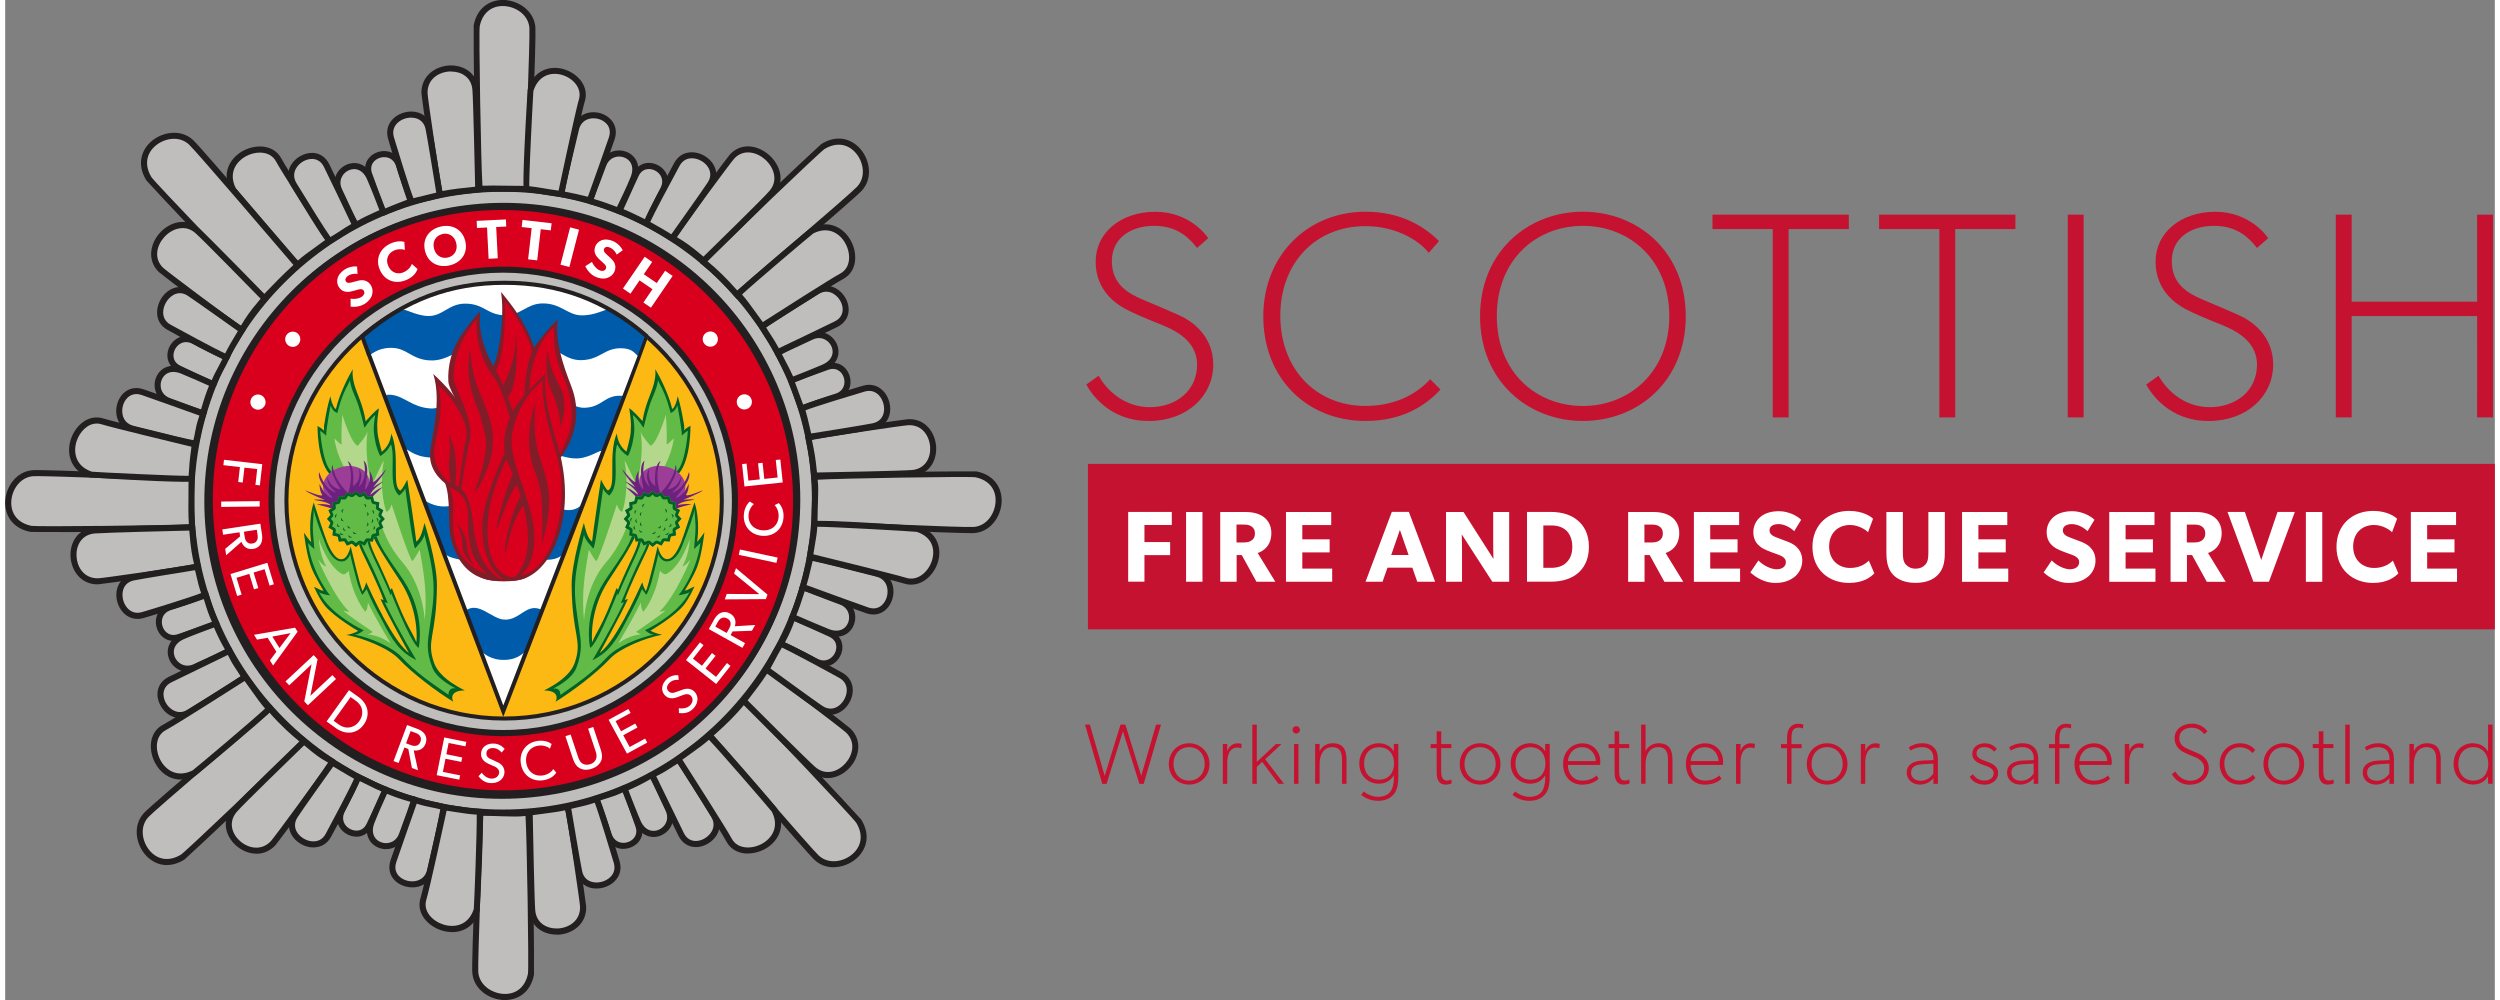 <svg width="300" height="120" id="Layer_2" data-name="Layer 2" xmlns="http://www.w3.org/2000/svg" viewBox="0 0 364.31 146.33"><rect x="0" y="0" width="364.31" height="146.33" fill="#808080" stroke="none"/><defs><style>.cls-2{fill:#006225}.cls-3{fill:#fff}.cls-5{fill:#6c217f}.cls-6{fill:#801d28}.cls-7{fill:#b4d88b}.cls-8{fill:#c41230}.cls-9{fill:#c0bebd}.cls-10{fill:#d8001d}.cls-11{fill:#231f20}.cls-12{fill:#9c3d97}.cls-13{fill:#62bb46}</style></defs><g id="badge"><path class="cls-8" d="M158.44 67.88h205.87v24.21H158.44z"/><path class="cls-3" d="M170.71 76.82h-4v2.5h3.76v1.91h-3.76v3.89h-2.38V74.91h6.38v1.91zm4.49 8.31h-2.4V74.92h2.4v10.21zm10.68 0h-2.78l-2.15-3.91h-.75v3.91h-2.4V74.92h3.67c1.14 0 2.03.24 2.69.73.68.5 1.12 1.32 1.12 2.34 0 1.94-1.24 2.69-2 2.93l2.59 4.22zm-3.52-8.1c-.29-.22-.68-.27-1.23-.27h-.95v2.62h.95c.55 0 .93-.06 1.23-.28.31-.22.52-.5.52-1.04s-.21-.81-.52-1.04zm11.81 8.1h-6.75V74.92h6.62v1.91h-4.23v2.09h4v1.91h-4v2.37h4.37v1.94zm15.07 0h-2.61l-.72-2.06h-3.64l-.72 2.06h-2.49l3.85-10.23h2.49l3.85 10.23zm-3.88-3.92l-1.27-3.67-1.27 3.67h2.54zm14.72 3.92h-2.46l-4.48-6.93s.04 1.23.04 2.31v4.62h-2.34V74.92h2.56l4.38 6.87s-.04-1.16-.04-2.24v-4.63h2.34v10.21zm10.01-1.22c-.84.71-2.16 1.21-3.94 1.21h-3.46V74.91h3.46c1.78 0 3.09.5 3.94 1.23.86.71 1.66 1.89 1.66 3.88s-.8 3.17-1.66 3.89zm-1.67-6.29c-.43-.4-1.14-.73-2.13-.73h-1.21v6.2h1.21c.99 0 1.7-.33 2.13-.74.43-.4.9-1.08.9-2.34s-.47-1.98-.9-2.4zm17.15 7.51h-2.78l-2.15-3.91h-.75v3.91h-2.4V74.92h3.67c1.14 0 2.03.24 2.69.73.68.5 1.12 1.32 1.12 2.34 0 1.94-1.24 2.69-2 2.93l2.59 4.22zm-3.52-8.1c-.29-.22-.68-.27-1.23-.27h-.95v2.62h.95c.55 0 .93-.06 1.23-.28.31-.22.52-.5.52-1.04s-.21-.81-.52-1.04zm11.81 8.1h-6.75V74.92h6.62v1.91h-4.23v2.09h4v1.91h-4v2.37h4.37v1.94zm7.91-.67c-.73.58-1.67.84-2.77.84-1.48 0-2.8-.77-3.63-1.54l1.18-1.75c.74.77 1.88 1.29 2.66 1.29s1.36-.37 1.36-1.05-.76-.96-1.2-1.12c-.45-.16-1.21-.43-1.55-.58-.25-.12-.77-.31-1.21-.74-.45-.41-.8-1.01-.8-1.97s.47-1.75 1.07-2.23c.58-.49 1.51-.81 2.69-.81s2.55.56 3.24 1.26l-1.02 1.67c-.59-.59-1.51-1.04-2.28-1.04s-1.33.3-1.33.92.58.86 1.04 1.04c.45.18 1.2.44 1.53.58.28.1.96.37 1.42.83.43.43.8 1.05.8 1.97 0 .98-.46 1.87-1.2 2.44zm11.74-.55c-.52.53-1.6 1.39-3.69 1.39-3.01 0-5.36-1.98-5.36-5.27s2.38-5.27 5.36-5.27c2.1 0 3.24.87 3.51 1.15l-.74 1.98c-.19-.25-1.29-1.07-2.63-1.07-1.73 0-3.06 1.16-3.06 3.15s1.39 3.14 3.06 3.14c1.27 0 2.19-.5 2.75-1.08l.8 1.86zm10.32-3.04c0 1.44-.25 2.43-.98 3.21-.71.77-1.82 1.21-3.3 1.21s-2.59-.44-3.31-1.21c-.71-.78-.96-1.78-.96-3.21v-5.95h2.41v5.95c0 .73.06 1.29.4 1.7.33.38.8.64 1.46.64s1.14-.25 1.47-.64c.34-.41.4-.98.4-1.7v-5.95h2.41v5.95zm9.27 4.26h-6.75V74.92h6.62v1.91h-4.23v2.09h4v1.91h-4v2.37h4.37v1.94zm11.58-.67c-.72.58-1.67.84-2.77.84-1.48 0-2.8-.77-3.62-1.54l1.18-1.75c.74.77 1.88 1.29 2.66 1.29s1.36-.37 1.36-1.05-.75-.96-1.2-1.12c-.44-.16-1.21-.43-1.55-.58-.25-.12-.77-.31-1.21-.74-.44-.41-.8-1.01-.8-1.97s.47-1.75 1.06-2.23c.58-.49 1.51-.81 2.7-.81s2.54.56 3.24 1.26l-1.02 1.67c-.59-.59-1.51-1.04-2.28-1.04s-1.33.3-1.33.92.58.86 1.04 1.04c.44.18 1.2.44 1.52.58.28.1.96.37 1.42.83.43.43.8 1.05.8 1.97 0 .98-.46 1.87-1.2 2.44zm9.96.67h-6.75V74.92h6.62v1.91h-4.23v2.09h4v1.91h-4v2.37h4.37v1.94zm10.3 0h-2.78l-2.15-3.91h-.75v3.91h-2.4V74.92h3.67c1.14 0 2.03.24 2.69.73.68.5 1.12 1.32 1.12 2.34 0 1.94-1.24 2.69-2 2.93l2.59 4.22zm-3.52-8.1c-.29-.22-.68-.27-1.23-.27h-.95v2.62h.95c.55 0 .93-.06 1.23-.28.31-.22.52-.5.52-1.04s-.21-.81-.52-1.04zm13.63-2.12l-3.79 10.21h-2.28l-3.79-10.21h2.54l2.4 7.03 2.38-7.03h2.53zm4.01 10.22h-2.4V74.92h2.4v10.21zm11.13-1.22c-.52.53-1.6 1.39-3.69 1.39-3 0-5.36-1.98-5.36-5.27s2.38-5.27 5.36-5.27c2.1 0 3.24.87 3.51 1.15l-.74 1.98c-.19-.25-1.29-1.07-2.63-1.07-1.73 0-3.06 1.16-3.06 3.15s1.39 3.14 3.06 3.14c1.27 0 2.19-.5 2.75-1.08l.8 1.86zm8.58 1.22h-6.75V74.92h6.62v1.91h-4.23v2.09h4v1.91h-4v2.37h4.37v1.94z"/><path class="cls-8" d="M167.27 61.6c-5.76 0-8.43-4.13-9.07-5.33l1.81-1.29c1.08 1.98 3.65 4.6 7.48 4.6s6.92-2.37 6.92-6.23-3.96-5.33-5.68-6.02c-1.72-.69-3.66-1.5-4.86-2.15-1.16-.64-4.3-2.58-4.3-6.88s3.74-7.31 8.73-7.31 7.48 3.44 7.74 3.87l-1.63 1.42c-1.12-1.42-2.84-3.23-6.28-3.23s-6.19 1.81-6.19 5.16 2.32 4.69 4.43 5.59c2.11.9 5.42 2.28 6.11 2.67.69.39 4.3 2.36 4.3 6.88s-3.74 8.26-9.5 8.26zm42.75-4.6c-2.15 2.36-5.59 4.6-10.96 4.6-8.6 0-14.96-6.28-14.96-15.31s6.58-15.31 14.96-15.31c5.16 0 8.6 2.15 10.75 4.3l-1.5 1.72c-1.5-1.93-4.95-3.91-9.25-3.91-7.31 0-12.47 5.37-12.47 13.11s5.16 13.2 12.47 13.2c4.08 0 7.31-1.55 9.46-3.91l1.5 1.5zm20.85 4.6c-8.04 0-15.05-5.85-15.05-15.31s7.01-15.31 15.05-15.31 15.05 5.85 15.05 15.31-6.97 15.31-15.05 15.31zm0-28.55c-6.75 0-12.6 4.86-12.6 13.2s5.89 13.16 12.6 13.16 12.64-4.9 12.64-13.16-5.85-13.2-12.64-13.2zm38.92.47h-8.82v27.56h-2.32V33.52h-8.82v-2.11h19.95v2.11zm24.38 0h-8.82v27.56h-2.32V33.52h-8.82v-2.11h19.95v2.11zm9.97 27.56h-2.32V31.41h2.32v29.67zm18.23.52c-5.76 0-8.43-4.13-9.07-5.33l1.81-1.29c1.07 1.98 3.65 4.6 7.48 4.6s6.92-2.37 6.92-6.23-3.96-5.33-5.68-6.02c-1.72-.69-3.66-1.5-4.86-2.15-1.16-.64-4.3-2.58-4.3-6.88s3.74-7.31 8.73-7.31 7.48 3.44 7.74 3.87l-1.63 1.42c-1.12-1.42-2.84-3.23-6.28-3.23s-6.19 1.81-6.19 5.16 2.32 4.69 4.43 5.59c2.11.9 5.42 2.28 6.11 2.67.69.39 4.3 2.36 4.3 6.88s-3.74 8.26-9.5 8.26zm41.67-.52h-2.32V46.25h-18.36v14.83h-2.32V31.41h2.32v12.73h18.36V31.41h2.32v29.67zm-194.91 44.95l-2.53 8.67h-.63l-2.41-7.69-2.39 7.69h-.63l-2.53-8.67h.71l2.17 7.5 2.32-7.5h.71l2.32 7.5 2.17-7.5h.72zm4.11 8.78c-1.66 0-2.97-1.25-2.97-3.01s1.32-3.04 2.97-3.04 2.99 1.28 2.99 3.04-1.32 3.01-2.99 3.01zm0-5.48c-1.4 0-2.28 1.09-2.28 2.45s.88 2.45 2.28 2.45 2.29-1.1 2.29-2.45-.88-2.45-2.29-2.45zm7.63.16c-.14-.05-.31-.1-.63-.1-.56 0-.9.39-1 .53-.1.14-.41.63-.41 1.63v3.14h-.65v-5.82h.65v1.09c.21-.79.85-1.19 1.48-1.19.38 0 .63.09.63.09l-.06.64zm6.27 5.2h-.82l-2.38-3.2-.79.73v2.47h-.65v-8.65h.65v5.46l2.8-2.62h.81l-2.38 2.22 2.76 3.6zm1.78-7.35c-.3 0-.54-.24-.54-.54s.24-.54.54-.54.54.24.54.54-.24.54-.54.54zm.33 7.35h-.65v-5.82h.65v5.82zm7.03 0h-.66v-3.45c0-.94-.16-1.91-1.42-1.91s-1.86 1.09-1.86 2.47v2.88h-.65v-5.82h.65v1.08c.29-.69 1.04-1.18 1.88-1.18 1.67 0 2.06 1.07 2.06 2.45v3.47zm7.59-1.26c0 1.32-.16 2.01-.48 2.51-.31.5-1 1.25-2.51 1.25s-2.45-.88-2.45-.88l.38-.5c.31.31 1.19.79 2.13.79s1.5-.41 1.76-.75c.25-.35.5-.98.5-1.98v-.43c-.43.75-1.15 1.24-2.2 1.24-1.53 0-2.85-1.14-2.85-2.96s1.32-2.96 2.85-2.96c1.04 0 1.81.51 2.2 1.2v-1.1h.66v4.57zm-2.82-4.09c-1.44 0-2.2 1.05-2.2 2.37s.75 2.38 2.2 2.38 2.19-1.07 2.19-2.38-.75-2.37-2.19-2.37zm10.61 5.28s-.31.19-.88.19-.89-.24-1.1-.63c-.2-.39-.21-.82-.21-1.76v-2.95h-.88v-.59h.88v-1.86h.67v1.86h1.47v.59h-1.48v3.34c0 .64.08 1.41.85 1.41.38 0 .63-.16.63-.16l.06.56zm4.16.19c-1.66 0-2.97-1.25-2.97-3.01s1.32-3.04 2.97-3.04 2.99 1.28 2.99 3.04-1.32 3.01-2.99 3.01zm0-5.48c-1.41 0-2.28 1.09-2.28 2.45s.88 2.45 2.28 2.45 2.29-1.1 2.29-2.45-.88-2.45-2.29-2.45zm10.2 4.1c0 1.32-.16 2.01-.48 2.51-.31.5-1 1.25-2.51 1.25s-2.45-.88-2.45-.88l.38-.5c.31.31 1.19.79 2.13.79s1.5-.41 1.76-.75c.25-.35.5-.98.5-1.98v-.43c-.43.75-1.15 1.24-2.2 1.24-1.53 0-2.85-1.14-2.85-2.96s1.32-2.96 2.85-2.96c1.04 0 1.81.51 2.2 1.2v-1.1h.66v4.57zm-2.82-4.09c-1.44 0-2.2 1.05-2.2 2.37s.75 2.38 2.2 2.38 2.19-1.07 2.19-2.38-.75-2.37-2.19-2.37zm10.19 2.59h-4.73c.06 1.38.84 2.3 2.16 2.3s2.04-.75 2.04-.75l.31.46s-.73.88-2.42.88-2.78-1.25-2.78-3.04 1.28-3.01 2.82-3.01 2.63 1.15 2.63 2.72c0 .19-.04.44-.04.44zm-.63-.56c0-.75-.56-2.03-2.01-2.03s-2.03 1.22-2.07 2.03h4.08zm4.94 3.25s-.31.19-.88.19-.89-.24-1.1-.63c-.2-.39-.21-.82-.21-1.76v-2.95h-.88v-.59h.88v-1.86h.67v1.86h1.47v.59h-1.48v3.34c0 .64.08 1.41.85 1.41.38 0 .63-.16.63-.16l.06.56zm6.28.07h-.66v-3.45c0-.94-.16-1.91-1.42-1.91s-1.86 1.09-1.86 2.47v2.88h-.65v-8.65h.65v3.91c.29-.69 1.04-1.18 1.88-1.18 1.67 0 2.06 1.07 2.06 2.45v3.47zm7.37-2.76h-4.73c.06 1.38.84 2.3 2.16 2.3s2.05-.75 2.05-.75l.31.46s-.73.88-2.42.88-2.78-1.25-2.78-3.04 1.28-3.01 2.82-3.01 2.63 1.15 2.63 2.72c0 .19-.04.44-.04.44zm-.63-.56c0-.75-.56-2.03-2.01-2.03s-2.03 1.22-2.07 2.03h4.08zm5.25-1.88c-.14-.05-.31-.1-.63-.1-.56 0-.9.39-1 .53-.1.14-.41.63-.41 1.63v3.14h-.65v-5.82h.65v1.09c.21-.79.85-1.19 1.48-1.19.38 0 .63.09.63.09l-.06.64zm7.09-2.89s-.31-.13-.63-.13c-.94 0-1.04.75-1.04 1.57v.85h1.48v.59h-1.48v5.21h-.65v-5.21h-.88v-.59h.88v-.79c0-.82.15-1.25.34-1.53.19-.29.6-.66 1.23-.66s.82.13.82.13l-.06.56zm3.54 8.21c-1.66 0-2.97-1.25-2.97-3.01s1.32-3.04 2.97-3.04 2.99 1.28 2.99 3.04-1.32 3.01-2.99 3.01zm0-5.48c-1.41 0-2.28 1.09-2.28 2.45s.88 2.45 2.28 2.45 2.29-1.1 2.29-2.45-.88-2.45-2.29-2.45zm7.63.16c-.14-.05-.31-.1-.63-.1-.56 0-.9.39-1 .53-.1.14-.41.63-.41 1.63v3.14h-.65v-5.82h.65v1.09c.21-.79.85-1.19 1.48-1.19.38 0 .63.09.63.09l-.06.64zm8.59 5.2h-.66v-.82c-.21.25-.84.94-1.97.94s-1.94-.75-1.94-1.76.75-1.69 2.32-1.76l1.59-.06v-.31c0-1.07-.72-1.59-1.63-1.59s-1.59.4-1.72.5l-.25-.48c.38-.25 1.07-.59 1.94-.59s1.41.28 1.76.65c.34.38.56.81.56 1.82v3.45zm-.66-2.95l-1.66.1c-1.22.06-1.61.59-1.61 1.22s.48 1.19 1.42 1.19 1.57-.63 1.84-1.07v-1.44zm7.43 3.07c-1.08 0-1.76-.53-2.12-1.13l.46-.38c.38.55.95.92 1.68.92s1.37-.35 1.37-1.1-1.04-1.02-1.54-1.19c-.5-.17-1.59-.55-1.59-1.61s.92-1.55 1.77-1.55 1.38.3 1.83.82l-.4.4c-.4-.44-.8-.66-1.46-.66s-1.12.33-1.12.93.63.87 1.34 1.12c.73.25 1.82.63 1.82 1.73s-.97 1.72-2.04 1.72zm7.91-.12h-.66v-.82c-.21.25-.84.94-1.97.94s-1.94-.75-1.94-1.76.75-1.69 2.32-1.76l1.59-.06v-.31c0-1.07-.72-1.59-1.63-1.59s-1.59.4-1.72.5l-.25-.48c.38-.25 1.07-.59 1.94-.59s1.41.28 1.76.65c.34.38.56.81.56 1.82v3.45zm-.66-2.95l-1.66.1c-1.22.06-1.61.59-1.61 1.22s.48 1.19 1.42 1.19 1.57-.63 1.84-1.07v-1.44zm5.43-5.14s-.31-.13-.63-.13c-.94 0-1.04.75-1.04 1.57v.85h1.48v.59h-1.48v5.21h-.65v-5.21h-.88v-.59h.88v-.79c0-.82.15-1.25.34-1.53.19-.29.6-.66 1.23-.66s.82.13.82.13l-.06.56zm5.96 5.33h-4.73c.06 1.38.84 2.3 2.16 2.3s2.04-.75 2.04-.75l.31.46s-.73.88-2.42.88-2.78-1.25-2.78-3.04 1.28-3.01 2.82-3.01 2.63 1.15 2.63 2.72c0 .19-.04.44-.04.44zm-.63-.56c0-.75-.56-2.03-2.01-2.03s-2.03 1.22-2.07 2.03h4.08zm5.25-1.88c-.14-.05-.31-.1-.63-.1-.56 0-.9.39-1 .53-.1.14-.41.63-.41 1.63v3.14h-.65v-5.82h.65v1.09c.21-.79.85-1.19 1.48-1.19.38 0 .63.09.63.09l-.06.64zm6.85 5.35c-1.68 0-2.46-1.2-2.65-1.56l.53-.38c.31.58 1.07 1.34 2.18 1.34s2.02-.69 2.02-1.82-1.15-1.56-1.66-1.76c-.5-.2-1.07-.44-1.42-.63-.34-.19-1.25-.75-1.25-2.01s1.09-2.13 2.55-2.13 2.18 1 2.26 1.13l-.48.41c-.33-.41-.83-.94-1.83-.94s-1.81.53-1.81 1.5.68 1.37 1.29 1.63c.62.26 1.58.66 1.78.78.2.11 1.25.69 1.25 2.01s-1.09 2.41-2.77 2.41zm9.58-1.03c-.21.25-.82 1-2.38 1s-2.85-1.25-2.85-3.04 1.38-3.01 2.91-3.01 2.17.84 2.29 1l-.41.44c-.25-.29-.75-.85-1.91-.85s-2.2.94-2.2 2.38.9 2.48 2.22 2.48 1.94-.85 1.94-.85l.38.44zm4.14 1c-1.66 0-2.97-1.25-2.97-3.01s1.32-3.04 2.97-3.04 2.99 1.28 2.99 3.04-1.32 3.01-2.99 3.01zm0-5.48c-1.41 0-2.28 1.09-2.28 2.45s.88 2.45 2.28 2.45 2.29-1.1 2.29-2.45-.88-2.45-2.29-2.45zm7.32 5.29s-.31.19-.88.19-.89-.24-1.1-.63c-.2-.39-.21-.82-.21-1.76v-2.95h-.88v-.59h.88v-1.86h.67v1.86h1.47v.59h-1.48v3.34c0 .64.08 1.41.85 1.41.38 0 .63-.16.63-.16l.06.56zm2.34.07h-.65v-8.65h.65v8.65zm6.47 0h-.66v-.82c-.21.25-.84.94-1.97.94s-1.94-.75-1.94-1.76.75-1.69 2.32-1.76l1.59-.06v-.31c0-1.07-.72-1.59-1.63-1.59s-1.59.4-1.72.5l-.25-.48c.38-.25 1.07-.59 1.94-.59s1.41.28 1.76.65c.34.38.56.81.56 1.82v3.45zm-.66-2.95l-1.66.1c-1.22.06-1.61.59-1.61 1.22s.48 1.19 1.42 1.19 1.57-.63 1.84-1.07v-1.44zm7.51 2.95h-.66v-3.45c0-.94-.16-1.91-1.42-1.91s-1.86 1.09-1.86 2.47v2.88h-.65v-5.82h.65v1.08c.29-.69 1.04-1.18 1.88-1.18 1.67 0 2.06 1.07 2.06 2.45v3.47zm4.74-5.92c.84 0 1.62.34 2.18 1.19v-3.93h.66v8.65h-.66v-1.08c-.49.83-1.28 1.2-2.16 1.2-1.76 0-2.88-1.32-2.88-3.04s1.13-3.01 2.86-3.01zm.03 5.46c1.42 0 2.19-1.1 2.19-2.45s-.78-2.45-2.19-2.45-2.2 1.09-2.2 2.45.79 2.45 2.2 2.45z"/><path class="cls-9" d="M27.21 73.26c0-25.21 20.44-45.64 45.64-45.64s45.64 20.44 45.64 45.64-20.43 45.64-45.64 45.64-45.64-20.44-45.64-45.64z"/><path class="cls-11" d="M72.85 119.35c-25.41 0-46.09-20.68-46.09-46.09s20.68-46.09 46.09-46.09 46.09 20.68 46.09 46.09-20.68 46.09-46.09 46.09zm0-91.29c-24.92 0-45.2 20.28-45.2 45.2s20.28 45.2 45.2 45.2 45.2-20.28 45.2-45.2-20.28-45.2-45.2-45.2z"/><path class="cls-10" d="M29.93 73.11c0-23.74 19.24-42.98 42.98-42.98s42.99 19.24 42.99 42.98-19.25 42.98-42.99 42.98-42.98-19.24-42.98-42.98z"/><path class="cls-11" d="M72.92 116.54c-23.95 0-43.43-19.48-43.43-43.43s19.48-43.43 43.43-43.43 43.43 19.48 43.43 43.43-19.48 43.43-43.43 43.43zm0-85.97c-23.46 0-42.54 19.08-42.54 42.54s19.08 42.54 42.54 42.54 42.54-19.08 42.54-42.54-19.08-42.54-42.54-42.54z"/><path class="cls-9" d="M38.97 73.37c0-18.73 15.18-33.91 33.91-33.91s33.91 15.18 33.91 33.91-15.18 33.91-33.91 33.91S38.97 92.1 38.97 73.37z"/><path class="cls-11" d="M72.88 107.72c-18.94 0-34.35-15.41-34.35-34.35s15.41-34.35 34.35-34.35 34.35 15.41 34.35 34.35-15.41 34.35-34.35 34.35zm0-67.82c-18.45 0-33.46 15.01-33.46 33.46s15.01 33.46 33.46 33.46 33.46-15.01 33.46-33.46S91.33 39.9 72.88 39.9z"/><path d="M41.15 73.28c0-17.59 14.26-31.86 31.86-31.86s31.86 14.26 31.86 31.86-14.26 31.86-31.86 31.86-31.86-14.26-31.86-31.86z" fill="#fdb913"/><path class="cls-11" d="M73.01 105.44c-17.73 0-32.15-14.42-32.15-32.15s14.42-32.15 32.15-32.15 32.15 14.42 32.15 32.15-14.42 32.15-32.15 32.15zm0-63.71c-17.4 0-31.56 14.16-31.56 31.56s14.16 31.56 31.56 31.56 31.56-14.16 31.56-31.56-14.16-31.56-31.56-31.56z"/><path class="cls-3" d="M52.03 49.4c6.45-5.63 13.11-7.94 20.82-7.94 8.74 0 15.41 2.91 20.9 7.72.25.22-20.9 55.2-20.9 55.21 0 0-20.83-55.05-20.82-54.99z"/><path d="M92.92 52.19s1.1-2.7 1.09-2.72c-.75-1.15-5.17-4.14-5.58-4.2-.67-.09-2.03.94-4.21.87-1.92-.06-2.95-1.77-5.58-1.74-2.37.03-3.13 1.75-5.5 1.73-2.6-.02-3.04-1.7-5.82-1.7-2.46 0-3.3 1.88-5.47 1.81-1.92-.06-3.51-1.27-4.21-.92-4.49 2.2-5.35 4.15-5.19 4.4.07.11.41 2.45.57 2.4.63-.22 1.37-1.19 3.37-1.22 2.42-.04 3 1.7 5.75 1.84 2.54.13 4.01-1.64 5.72-1.72 1.84-.09 2.31 2.91 4.75 2.96 2.12.04 3.69-2.99 5.87-3.14 2.33-.16 3.32 1.94 5.88 1.86 2.75-.08 3.33-1.81 5.83-1.74 2.03.06 1.98 1.14 2.72 1.24zm-2.54 5.74c-2.67-.26-2.94 1.69-5.65 1.74-1.92.03-3.36-1.95-5.99-1.92-2.38.02-3.13 1.94-5.49 1.91-2.6-.03-3.05-1.9-5.82-1.91-2.46 0-3.01 2.14-5.17 2.02-2.73-.16-3.81-1.8-5.79-2-.77-.08-.78.11-.84.33-.13.47 2.55 7.48 2.59 7.48.74 0 1.31 1.22 4.06 1.38 2.54.15 4-1.81 5.71-1.9 1.84-.09 2.68 1.87 5.13 1.92 2.12.05 1.85-1.03 4.03-1.19 2.33-.17 4.86 1.76 7.37 1.19 1.83-.42 2.42-1.21 3.16-.99.1.03 3.14-8.03 2.72-8.07zm-5.56 15.5c-2.44 2.82-4.86-.14-7.49-.12-2.38.02-1.93 1.7-4.29 1.66-2.6-.03-1.68-1.52-4.46-1.53-2.46-.01-4.22 1.7-7.34-.29-.23-.14 2.96 7.83 3.32 8.08.82.58 3.35.97 5.05.88 1.84-.09.85.43 3.29.49 2.12.05 1.79-.48 3.97-.64 2.33-.17 3.17.23 4.51-.62.28-.18 3.71-8.26 3.43-7.93zm-6.15 15.88c-2.37-1.26-3.24 1.46-5.62 1.36-1.85-.07-3.79-2.77-5.71-1.29-.06.05 2.25 5.8 2.3 5.85.22.27 1.4 1.43 3.55 1.33 2.1-.1 2.6-1.16 3.2-1.33.14-.04 2.48-5.83 2.3-5.93z" fill="#005cab"/><path class="cls-6" d="M77.01 83.53c0 .88-1.46 1.54-4.02 1.54s-3.95-.57-3.95-1.44 1.39-1.74 3.95-1.74 4.02.77 4.02 1.65z"/><path class="cls-9" d="M42.8 38.73c-.16.14-9.37-10.81-9.45-10.97-2.48-4.89 4.82-7.87 6.67-4.34.76 1.44 7.41 11.78 7.41 11.78-2.04 1.56-3.11 2.15-4.63 3.52z"/><path class="cls-11" d="M42.94 39.21l-.22-.04c-.61-.11-9.7-11.1-9.76-11.2-1.37-2.7-.02-4.93 1.93-5.94 1.87-.97 4.45-.88 5.54 1.19.74 1.41 7.32 11.65 7.39 11.75l.22.34-.33.25c-.77.59-1.4 1.04-1.97 1.45-.95.68-1.7 1.21-2.63 2.05l-.16.15zm-5.67-16.88c-.67 0-1.37.18-1.97.5-1.44.75-2.71 2.44-1.54 4.74.34.45 7.57 9.02 9.05 10.57.84-.73 1.57-1.25 2.41-1.85.48-.34 1.01-.72 1.62-1.18-1.18-1.84-6.51-10.16-7.2-11.47-.49-.93-1.4-1.31-2.37-1.31z"/><path class="cls-9" d="M76.53 118.9c.21-.03.58 22.77.41 23.65-1.04 5.19-7.85 3.7-8.15-.3-.12-1.62.74-23.32.74-23.32 3.86 0 5.08.26 7-.04z"/><path class="cls-11" d="M73.12 146.33h-.3c-2.03-.12-4.29-1.58-4.47-4.03-.12-1.63.71-22.49.74-23.37l.02-.43h.43c1.46 0 2.55.04 3.43.07 1.46.05 2.34.08 3.5-.1l.23-.04.16.17c.46.48.56 23.85.52 24.05-.55 2.73-2.51 3.69-4.26 3.69zm-3.16-26.95c-.12 3.05-.83 21.39-.73 22.84.14 1.95 1.98 3.1 3.64 3.21 1.88.13 3.24-.99 3.63-2.96.15-.94-.16-20.02-.36-23.07-1.04.12-1.94.09-3.22.05-.79-.03-1.74-.06-2.97-.07z"/><path class="cls-9" d="M108.09 102.46c.13-.16 16.34 16.95 16.81 17.71 2.78 4.5-3.22 8.07-6.16 5.34-1.2-1.11-15.69-17.94-15.69-17.94 2.22-1.93 3.83-3.58 5.04-5.11z"/><path class="cls-11" d="M121.22 126.91c-.98 0-1.97-.32-2.78-1.07-1.2-1.11-15.13-17.29-15.72-17.98l-.29-.34.33-.29c2.12-1.84 3.75-3.49 4.98-5.05l.14-.18h.23c.67.05 17.05 17.76 17.16 17.93 1.54 2.5.59 4.64-.83 5.8-.86.71-2.04 1.17-3.23 1.17zm-17.54-19.29c2.05 2.38 14.29 16.58 15.37 17.57 1.43 1.32 3.57.92 4.85-.14 1.45-1.2 1.69-2.93.64-4.65-.55-.83-14.11-15.14-16.37-17.31-1.16 1.42-2.63 2.9-4.47 4.52z"/><path class="cls-9" d="M82.28 118.05c.2-.05 2.27 13.7 2.3 14.6.15 4.45-7.08 5.09-7.45.57-.13-1.62-.37-14.32-.37-14.32 2.62-.36 3.96-.48 5.52-.85z"/><path class="cls-11" d="M80.68 136.76c-1.84 0-3.8-1.06-4-3.5-.13-1.62-.36-13.83-.37-14.34v-.39l.38-.05c.68-.1 1.28-.17 1.82-.24 1.52-.2 2.53-.33 3.66-.6l.21-.05.17.13c.53.4 2.46 14.8 2.47 14.94.08 2.54-1.98 3.99-4.06 4.11h-.27zm-3.48-17.47c.04 2.16.24 12.46.36 13.89.16 1.97 1.79 2.75 3.34 2.68 1.6-.09 3.29-1.13 3.22-3.2-.02-.67-1.68-11.91-2.16-14.09-1.01.22-1.97.34-3.34.52-.43.06-.9.12-1.42.19z"/><path class="cls-9" d="M90.6 115.35c.19-.09 1.31 3.44 2.05 5.42 1.09 2.9-3.44 4.38-4.37 1.28-.48-1.61-1.76-5.22-1.76-5.22 2.04-.64 2.63-.78 4.08-1.48z"/><path class="cls-11" d="M90.46 124.22c-.19 0-.39-.02-.58-.06-.98-.21-1.72-.93-2.03-1.98-.47-1.58-1.74-5.16-1.75-5.2l-.15-.43 1.33-.42c1.37-.43 1.94-.6 3.12-1.18l.18-.09.2.08c.3.12.41.34 1.48 3.43.28.79.56 1.6.8 2.24.36.96.21 1.91-.4 2.62-.54.62-1.37.98-2.2.98zm-3.37-7.1c.35 1.01 1.23 3.52 1.61 4.8.22.74.71 1.23 1.36 1.37.7.15 1.47-.11 1.92-.63.28-.33.55-.9.24-1.73-.24-.65-.53-1.46-.8-2.26-.33-.95-.76-2.18-1-2.74-1.01.47-1.65.67-2.88 1.05l-.45.14z"/><path class="cls-9" d="M94.56 113.43c.18-.11 1.88 3.78 2.46 4.97 1.45 2.95-2.9 5.42-4.45 1.88-.74-1.71-1.94-4.88-1.94-4.88 1.11-.44 2.34-1.04 3.93-1.96z"/><path class="cls-11" d="M94.87 122.47c-.08 0-.17 0-.25-.01-.61-.06-1.75-.4-2.45-2-.74-1.7-1.94-4.87-1.95-4.9l-.15-.41.4-.16c1.21-.48 2.44-1.1 3.87-1.93l.17-.1.2.06c.29.09.42.24 2 3.68.29.62.54 1.18.71 1.52.5 1.02.44 2.11-.17 2.99-.55.79-1.46 1.27-2.38 1.27zm-3.67-6.83c.35.91 1.21 3.14 1.78 4.46.38.88.99 1.4 1.72 1.47.69.07 1.4-.28 1.82-.88.25-.36.59-1.1.1-2.1-.17-.34-.43-.91-.72-1.54-.44-.95-1.12-2.44-1.46-3.05-1.17.67-2.22 1.2-3.24 1.63z"/><path class="cls-9" d="M98.49 111.17c.18-.1 4.51 6.99 5.2 8.12 1.85 3.04-3.15 6.08-4.78 2.81-.73-1.46-4.24-8.71-4.24-8.71 2.3-1.11 2.04-1.19 3.82-2.22z"/><path class="cls-11" d="M101.06 123.95h-.09c-1.06-.03-1.93-.62-2.45-1.65-.73-1.46-4.24-8.72-4.24-8.72l-.19-.4.4-.19c1.42-.68 1.82-.96 2.39-1.33.34-.23.73-.48 1.4-.87.49-.28.56-.33 5.81 8.28.6.99.62 2.12.05 3.09-.62 1.07-1.88 1.8-3.07 1.8zm-5.79-10.36c.74 1.54 3.42 7.06 4.04 8.31.46.93 1.17 1.14 1.68 1.16.89.03 1.88-.53 2.37-1.36.29-.49.51-1.27-.05-2.18-2.42-3.97-4.3-6.95-4.91-7.79-.47.28-.77.48-1.04.66-.52.34-.94.62-2.1 1.2z"/><path class="cls-9" d="M102.97 107.65c.16-.14 9.53 10.76 9.61 10.92 2.48 4.89-4.82 7.87-6.67 4.34-.76-1.44-7.42-11.85-7.42-11.85 2.04-1.56 2.96-2.04 4.48-3.41z"/><path class="cls-11" d="M108.67 124.9c-1.27 0-2.49-.53-3.15-1.79-.74-1.41-7.33-11.71-7.4-11.82l-.22-.34.33-.25c.78-.59 1.39-1.03 1.94-1.42.89-.63 1.59-1.13 2.52-1.97l.16-.15.22.04c.21.04.36.07 5.15 5.57.05.05 4.66 5.36 4.77 5.59 1.37 2.7.02 4.93-1.93 5.94-.73.38-1.57.59-2.39.59zm-9.58-13.74c1.18 1.85 6.53 10.23 7.22 11.54.82 1.56 2.85 1.58 4.34.82 1.44-.75 2.71-2.44 1.54-4.74-.34-.45-7.71-9-9.21-10.53-.82.72-1.48 1.19-2.3 1.77-.46.33-.97.69-1.59 1.15z"/><path class="cls-9" d="M86.49 116.91c.2-.07 2.62 7.97 3 9.24 1 3.42-4.77 4.96-5.5 1.38-.33-1.6-1.65-9.51-1.65-9.51 1.45-.38 2.55-.52 4.15-1.11z"/><path class="cls-11" d="M86.52 130.02c-.34 0-.67-.04-.98-.14-1.05-.32-1.76-1.12-1.99-2.25-.32-1.58-1.59-9.21-1.65-9.53l-.07-.4.39-.1c.48-.13.93-.23 1.37-.33.87-.2 1.7-.38 2.74-.77s.18-.07.18-.07l.18.09c.13.07.49.25 3.22 9.51.32 1.1.06 2.14-.73 2.93-.69.68-1.69 1.06-2.66 1.06zm-3.68-11.67c.27 1.63 1.3 7.73 1.58 9.1.21 1.03.86 1.42 1.38 1.58.91.28 2.07-.02 2.76-.7.39-.39.79-1.06.5-2.05-.52-1.77-2.25-7.43-2.79-8.82-.93.32-1.69.49-2.48.67-.31.07-.62.14-.94.22z"/><path class="cls-9" d="M69.44 27.65c-.21 0-.62-22.99-.44-23.88 1.04-5.19 7.85-3.7 8.15.3.12 1.63-.74 23.58-.74 23.58-3.86 0-4.63-.11-6.97 0z"/><path class="cls-11" d="M69.25 28.1l-.15-.17c-.46-.54-.58-24.06-.54-24.25C69.14.8 71.3-.11 73.12 0c2.03.13 4.29 1.58 4.47 4.03.12 1.63-.7 22.73-.74 23.63l-.02.43h-.43c-1.53 0-2.58-.02-3.43-.03-1.27-.02-2.12-.04-3.51.03h-.22zm2.18-.95c.49 0 .98 0 1.56.02.76.01 1.69.03 2.99.03.12-3.07.83-21.64.73-23.1-.14-1.95-1.98-3.1-3.64-3.21-1.88-.11-3.24.99-3.63 2.96-.15.95.19 20.4.4 23.33.6-.02 1.1-.03 1.6-.03z"/><path class="cls-9" d="M37.87 43.69c-.14.15-16.36-16.77-16.83-17.53-2.78-4.5 3.22-8.07 6.16-5.34 1.2 1.11 15.6 17.98 15.6 17.98-1.87 1.7-3.45 3.34-4.93 4.89z"/><path class="cls-11" d="M38.04 44.16l-.22-.02c-.7-.07-17.06-17.57-17.16-17.74-1.54-2.5-.59-4.64.83-5.8 1.57-1.29 4.21-1.77 6.02-.1 1.2 1.11 15.05 17.33 15.64 18.02l.28.33-.32.29c-1.84 1.68-3.37 3.26-4.91 4.87l-.15.16zM24.71 20.31c-.97 0-1.95.39-2.66.97-1.45 1.2-1.69 2.93-.64 4.65.55.82 14.24 15.1 16.42 17.16 1.36-1.43 2.74-2.84 4.35-4.32-2.01-2.35-14.21-16.63-15.28-17.62-.64-.59-1.41-.84-2.19-.84z"/><path class="cls-9" d="M63.66 28.47c-.21.04-2.27-13.88-2.3-14.78-.15-4.45 7.08-5.09 7.45-.57.13 1.62.41 14.61.41 14.61-1.89.19-3.71.37-5.56.74z"/><path class="cls-11" d="M63.54 28.94l-.17-.13c-.53-.42-2.45-14.98-2.46-15.12-.08-2.54 1.98-3.99 4.06-4.11 1.91-.1 4.06.94 4.27 3.49.13 1.62.4 14.11.41 14.64v.41l-.4.04c-2.04.2-3.75.38-5.51.73l-.2.04zm1.72-18.48h-.23c-1.6.09-3.29 1.13-3.22 3.2.02.69 1.69 12.11 2.16 14.29 1.55-.29 3.05-.46 4.8-.63-.05-2.22-.28-12.74-.4-14.17-.15-1.87-1.63-2.68-3.1-2.68z"/><path class="cls-9" d="M55.4 31.1c-.19.09-1.37-3.56-2.11-5.54-1.08-2.9 3.44-4.38 4.37-1.28.48 1.61 1.7 5.22 1.7 5.22-1.56.59-2.63 1-3.96 1.59z"/><path class="cls-11" d="M55.4 31.58l-.2-.08c-.29-.13-.42-.38-1.56-3.62-.27-.78-.55-1.55-.78-2.17-.36-.96-.21-1.91.4-2.62.66-.77 1.78-1.14 2.78-.92.98.21 1.72.93 2.03 1.98.47 1.58 1.69 5.17 1.7 5.21l.14.41-.4.15c-1.57.6-2.65 1.01-3.94 1.58l-.18.08zm.06-8.58c-.58 0-1.15.25-1.52.67-.28.33-.55.89-.24 1.73.23.62.51 1.4.78 2.19.36 1.03.83 2.37 1.08 2.94 1.08-.47 2.03-.83 3.24-1.3-.33-.99-1.19-3.56-1.57-4.83-.22-.74-.71-1.22-1.36-1.36a1.81 1.81 0 00-.4-.04z"/><path class="cls-9" d="M51.4 32.91c-.18.11-1.9-3.79-2.48-4.98-1.45-2.95 2.9-5.42 4.45-1.87.74 1.7 1.96 4.93 1.96 4.93-1.48.7-2.34 1-3.93 1.93z"/><path class="cls-11" d="M51.45 33.39l-.2-.06c-.29-.09-.43-.26-2.05-3.76-.27-.59-.52-1.12-.68-1.45-.5-1.02-.44-2.11.17-2.99.6-.86 1.63-1.36 2.64-1.26.61.06 1.75.4 2.44 2.01.74 1.69 1.96 4.92 1.97 4.95l.15.38-.37.18c-.44.21-.83.39-1.2.55-.86.39-1.6.72-2.69 1.36s-.17.1-.17.1zm-.39-8.64c-.63 0-1.27.34-1.65.89-.25.36-.59 1.1-.1 2.09.16.33.41.87.69 1.47.45.98 1.16 2.51 1.51 3.13.95-.54 1.65-.85 2.44-1.21.26-.12.52-.24.81-.37-.35-.91-1.23-3.2-1.81-4.52-.38-.88-.99-1.4-1.72-1.48h-.17z"/><path class="cls-9" d="M47.51 35.25c-.18.11-4.57-7.07-5.26-8.2-1.85-3.04 3.15-6.08 4.78-2.82.73 1.46 4.19 8.72 4.19 8.72-1.78 1.04-1.93 1.26-3.71 2.3z"/><path class="cls-11" d="M47.51 35.71c-.42 0-1.18-1.11-5.65-8.44-.6-.99-.62-2.12-.05-3.1.64-1.1 1.95-1.83 3.16-1.8 1.06.03 1.93.62 2.45 1.65.72 1.45 4.16 8.66 4.19 8.73l.18.37-.35.21c-.88.51-1.36.82-1.83 1.14-.49.32-.97.64-1.87 1.16-.08.04-.14.08-.22.08zm-2.63-12.45c-.89 0-1.83.55-2.3 1.36-.29.49-.51 1.27.05 2.19 2.06 3.37 4.28 6.93 4.97 7.87.69-.41 1.11-.68 1.53-.96s.84-.55 1.52-.95c-.71-1.5-3.38-7.1-4.01-8.35-.46-.93-1.17-1.14-1.68-1.16h-.07z"/><path class="cls-9" d="M59.51 29.5c-.2.05-2.68-8.05-3.06-9.32-1-3.41 4.77-4.96 5.5-1.39.33 1.6 1.63 9.71 1.63 9.71-1.45.38-2.45.59-4.08 1z"/><path class="cls-11" d="M59.49 29.96c-.38 0-.87-.83-3.46-9.65-.32-1.1-.06-2.14.73-2.93.92-.91 2.42-1.29 3.65-.92 1.05.32 1.76 1.12 1.99 2.25.32 1.59 1.58 9.4 1.63 9.73l.06.4-.39.1c-.85.23-1.54.39-2.3.57-.54.13-1.1.26-1.78.43-.04.01-.08.02-.13.02zm-.07-12.75c-.74 0-1.52.29-2.04.81-.39.39-.79 1.06-.5 2.05.45 1.53 2.31 7.57 2.86 8.93.54-.13 1.01-.24 1.45-.35.63-.15 1.22-.29 1.89-.46-.27-1.65-1.28-7.92-1.56-9.29-.21-1.02-.86-1.42-1.38-1.58-.23-.07-.47-.1-.72-.1z"/><path class="cls-9" d="M27.35 77.11c.01.21-22.71.46-23.59.28-5.18-1.06-3.68-7.87.32-8.15 1.63-.12 23.19.79 23.19.79-.01 3.86-.07 4.89.07 7.08z"/><path class="cls-11" d="M7.89 77.85c-2.47 0-4.16 0-4.22-.02-2.88-.59-3.78-2.75-3.66-4.57.13-2.03 1.59-4.28 4.04-4.46 1.63-.12 22.36.75 23.24.79l.43.02v.43c0 .94-.01 1.71-.02 2.37-.02 2.09-.02 3.04.09 4.68v.22l-.15.15c-.38.33-12.98.4-19.75.4zM4.6 69.68h-.48c-1.95.14-3.11 1.97-3.22 3.63-.12 1.88.98 3.24 2.95 3.64.94.15 20.09-.06 23.03-.24-.09-1.44-.08-2.46-.06-4.33 0-.56 0-1.19.01-1.93-2.85-.12-18.98-.78-22.23-.78z"/><path class="cls-9" d="M43.73 108.46c.16.13-16.98 16.5-17.75 16.97-4.51 2.76-8.05-3.25-5.32-6.18 1.11-1.19 18.07-15.6 18.07-15.6 1.92 2.23 3.48 3.6 5 4.82z"/><path class="cls-11" d="M23.67 126.59c-1.38 0-2.52-.72-3.26-1.63-1.29-1.58-1.76-4.22-.08-6.02 1.12-1.2 17.41-15.05 18.11-15.64l.34-.29.29.33c2 2.32 3.56 3.66 4.94 4.76l.18.15v.23c-.06.69-17.8 17.21-17.98 17.32-.9.55-1.76.78-2.53.78zm15-22.32c-2.39 2.03-16.7 14.21-17.7 15.28-1.33 1.43-.93 3.56.12 4.85 1.19 1.46 2.93 1.7 4.64.65.82-.55 15.18-14.25 17.35-16.53-1.22-.99-2.67-2.27-4.42-4.25z"/><path class="cls-9" d="M28.17 82.86c.05.2-13.62 2.18-14.53 2.21-4.45.13-5.07-7.09-.54-7.45 1.63-.13 14.26-.43 14.26-.43.25 3.37.45 4.11.81 5.67z"/><path class="cls-11" d="M13.52 85.51c-2.46 0-3.85-2.03-3.96-4.08-.1-1.91.95-4.06 3.51-4.26 1.62-.13 13.76-.42 14.28-.43h.42l.03.41c.23 3.17.42 3.95.75 5.37l.1.43-.13.17c-.4.52-14.73 2.37-14.86 2.38h-.14zm13.42-7.87c-2.21.05-12.38.3-13.81.42-1.97.15-2.77 1.78-2.69 3.33.09 1.6 1.08 3.28 3.19 3.23.67-.02 11.82-1.61 14.01-2.07-.29-1.25-.48-2.14-.7-4.91z"/><path class="cls-9" d="M30.87 91.23c.09.19-3.4 1.22-5.38 1.95-2.9 1.07-4.37-3.46-1.27-4.38 1.61-.48 5.13-1.73 5.13-1.73.64 2.04.82 2.7 1.52 4.15z"/><path class="cls-11" d="M24.63 93.79c-.59 0-1.15-.2-1.61-.6-.76-.66-1.13-1.78-.91-2.79.21-.98.94-1.71 1.99-2.02 1.58-.47 5.07-1.71 5.11-1.72l.44-.15.29.94c.52 1.67.72 2.3 1.34 3.59l.09.18-.08.2c-.12.29-.3.38-3.07 1.3-.89.29-1.83.61-2.56.88-.34.13-.68.19-1.01.19zm4.43-6.13c-1 .35-3.43 1.2-4.72 1.58-.74.22-1.23.7-1.37 1.36-.15.7.1 1.47.63 1.93.33.28.89.56 1.73.25.74-.27 1.69-.59 2.59-.89.85-.28 1.87-.62 2.37-.82-.52-1.12-.74-1.83-1.21-3.35l-.02-.05z"/><path class="cls-9" d="M32.72 95.16c.11.18-3.69 1.82-4.88 2.4-2.96 1.44-5.41-2.92-1.86-4.45 1.71-.73 4.81-1.84 4.81-1.84.44 1.11 1.01 2.3 1.93 3.89z"/><path class="cls-11" d="M26.66 98.29c-.57 0-1.12-.17-1.61-.51-.86-.6-1.35-1.64-1.25-2.64.06-.61.41-1.75 2.01-2.44 1.7-.73 4.81-1.84 4.84-1.85l.4-.14.16.4c.48 1.21 1.06 2.39 1.9 3.83l.1.17-.06.2c-.09.29-.24.42-3.63 1.97-.6.27-1.14.52-1.48.69-.46.22-.93.33-1.38.33zm3.89-6.46c-.89.32-3.07 1.12-4.38 1.69-.88.38-1.41.99-1.48 1.71-.07.69.27 1.4.88 1.82.36.25 1.1.59 2.09.11.34-.17.89-.42 1.5-.69.93-.43 2.39-1.09 3-1.43a28.95 28.95 0 01-1.6-3.21z"/><path class="cls-9" d="M35.02 99.05c.11.18-6.95 4.49-8.09 5.18-3.04 1.84-6.06-3.17-2.8-4.79 1.46-.72 8.66-4.21 8.66-4.21 1.1 2.3 1.19 2.03 2.22 3.82z"/><path class="cls-11" d="M25.57 105.07c-.51 0-1.03-.14-1.5-.42-1.1-.64-1.83-1.95-1.79-3.17.04-1.06.63-1.93 1.66-2.44 1.46-.72 8.67-4.21 8.67-4.21l.4-.19.19.4c.67 1.4.96 1.83 1.32 2.37.23.34.49.73.89 1.42.27.46.34.59-8.24 5.78-.51.31-1.05.46-1.59.46zm7.02-9.24c-1.53.74-7.01 3.39-8.26 4.01-.93.46-1.14 1.17-1.16 1.68-.03.91.52 1.89 1.35 2.37.49.29 1.27.52 2.18-.04 2.27-1.38 6.68-4.1 7.75-4.88-.29-.48-.49-.78-.68-1.06-.34-.51-.62-.93-1.19-2.08z"/><path class="cls-9" d="M38.61 103.68c.14.16-10.83 9.36-10.99 9.44-4.9 2.47-7.85-4.84-4.31-6.69 1.45-.75 11.82-7.38 11.82-7.38 1.55 2.04 2.12 3.11 3.48 4.63z"/><path class="cls-11" d="M25.67 114.07c-1.71 0-3.06-1.1-3.77-2.5-.96-1.88-.86-4.45 1.21-5.53 1.41-.74 11.69-7.3 11.79-7.36l.35-.22.25.33c.59.78 1.04 1.42 1.45 2 .66.94 1.18 1.68 2.01 2.6l.15.16-.04.22c-.04.22-.07.36-5.61 5.06-.05.05-5.4 4.57-5.62 4.69-.76.38-1.49.55-2.15.55zm9.36-14.42c-1.85 1.18-10.2 6.5-11.51 7.18-1.57.82-1.6 2.85-.83 4.34.74 1.45 2.43 2.72 4.74 1.56.45-.33 9.05-7.57 10.6-9.05-.72-.83-1.23-1.56-1.81-2.38-.34-.49-.72-1.02-1.19-1.65z"/><path class="cls-9" d="M29.2 87.01c.07.2-7.81 2.62-9.08 2.99-3.42.99-4.94-4.79-1.37-5.51 1.6-.32 9.34-1.56 9.34-1.56.38 1.45.53 2.47 1.11 4.08z"/><path class="cls-11" d="M19.35 90.56c-.76 0-1.46-.3-2.03-.87-.91-.92-1.29-2.42-.91-3.65.32-1.05 1.12-1.75 2.26-1.98 1.59-.32 9.04-1.51 9.35-1.56l.4-.06.1.39c.12.45.21.85.3 1.25.2.87.4 1.7.79 2.79l.07.18-.09.18c-.29.57-9.26 3.18-9.35 3.21-.31.09-.61.13-.9.13zm8.42-7.12c-1.61.26-7.56 1.22-8.92 1.49-1.02.21-1.43.86-1.58 1.37-.28.91.01 2.07.69 2.76.39.39 1.05.8 2.05.51 1.43-.41 7.25-2.22 8.66-2.78-.33-.96-.51-1.72-.69-2.52-.06-.27-.13-.55-.2-.84z"/><path class="cls-9" d="M118.39 69.82c-.03-.21 22.77-.58 23.65-.41 5.19 1.04 3.71 7.85-.3 8.15-1.62.12-23.32-.89-23.32-.89 0-3.86.26-4.93-.04-6.85z"/><path class="cls-11" d="M141.3 78.01c-3.53 0-22.06-.86-22.9-.9l-.42-.02v-.42c0-1.47.04-2.54.07-3.4.05-1.39.08-2.23-.1-3.38l-.04-.23.17-.16c.49-.46 23.85-.55 24.05-.52 2.88.58 3.79 2.73 3.68 4.56-.13 2.03-1.58 4.29-4.03 4.47-.1 0-.26.01-.48.01zm-22.43-1.77c3.04.14 21.39.98 22.84.87 1.95-.14 3.1-1.98 3.21-3.64.12-1.88-.99-3.24-2.96-3.63-.94-.15-20.02.16-23.07.36.12 1.01.09 1.84.05 3.1-.03.77-.06 1.7-.07 2.95z"/><path class="cls-9" d="M102.12 38.28c-.17-.13 16.77-16.36 17.53-16.83 4.5-2.78 8.07 3.22 5.34 6.16-1.11 1.2-17.91 15.52-17.91 15.52-1.93-2.22-3.43-3.65-4.96-4.85z"/><path class="cls-11" d="M107.04 43.76l-.29-.33c-1.76-2.03-3.27-3.51-4.9-4.8l-.18-.14v-.23c.05-.68 17.58-17.08 17.76-17.19 2.5-1.55 4.64-.59 5.8.83 1.29 1.57 1.77 4.21.1 6.02-1.11 1.2-17.26 14.98-17.95 15.56l-.34.29zm-4.29-5.54c1.45 1.18 2.83 2.53 4.38 4.29 2.37-2.02 16.55-14.13 17.54-15.2 1.32-1.43.92-3.57-.14-4.85-1.2-1.45-2.93-1.69-4.65-.64-.81.55-14.98 14.13-17.13 16.39z"/><path class="cls-9" d="M117.53 64.07c-.04-.21 13.7-2.27 14.6-2.3 4.45-.15 5.09 7.08.57 7.45-1.62.13-14.32.37-14.32.37-.22-2.48-.41-3.41-.85-5.52z"/><path class="cls-11" d="M117.98 70.05l-.04-.41c-.22-2.41-.39-3.29-.84-5.47l-.04-.2.13-.17c.42-.53 14.8-2.46 14.93-2.46 2.54-.12 3.99 1.98 4.11 4.06.11 1.91-.94 4.06-3.49 4.27-1.62.13-13.83.36-14.34.37h-.41zm.07-5.67c.36 1.74.55 2.72.74 4.76 2.2-.04 12.45-.24 13.88-.36 1.97-.16 2.77-1.79 2.68-3.34-.09-1.6-1.14-3.32-3.2-3.22-.68.02-11.93 1.69-14.1 2.16z"/><path class="cls-9" d="M115.02 55.7c-.07-.2 3.26-1.26 5.24-2 2.9-1.09 4.38 3.44 1.28 4.37-1.61.48-5.04 1.7-5.04 1.7-.59-1.67-.96-2.59-1.48-4.08z"/><path class="cls-11" d="M116.23 60.34l-.15-.42c-.28-.79-.51-1.41-.73-2.01-.25-.66-.48-1.29-.75-2.07-.19-.55.14-.67 3.36-1.8.75-.26 1.51-.53 2.14-.76.95-.36 1.91-.21 2.62.4.77.66 1.14 1.78.92 2.78-.21.98-.93 1.72-1.98 2.03-1.58.47-4.98 1.69-5.02 1.7l-.42.15zm-.68-4.46c.22.63.42 1.17.63 1.73.18.49.37 1 .59 1.6.97-.34 3.36-1.18 4.64-1.56.74-.22 1.22-.71 1.36-1.37.15-.7-.11-1.47-.63-1.92-.33-.28-.9-.55-1.73-.24-.63.24-1.4.51-2.16.77-.94.33-2.18.76-2.7.99z"/><path class="cls-9" d="M113.09 51.7c-.1-.19 3.6-1.79 4.79-2.37 2.95-1.45 5.42 2.9 1.88 4.45-1.7.74-4.71 1.89-4.71 1.89-.44-1.11-1.15-2.37-1.96-3.96z"/><path class="cls-11" d="M114.8 56.23l-.16-.41c-.32-.8-.79-1.71-1.34-2.75-.19-.37-.4-.76-.61-1.17s-.09-.17-.09-.17l.06-.2c.1-.28.26-.41 3.5-1.9.61-.28 1.17-.54 1.52-.71 1.02-.5 2.11-.44 2.99.17.86.6 1.36 1.64 1.26 2.64-.06.61-.4 1.75-2.01 2.45-1.69.74-4.69 1.89-4.72 1.9l-.41.16zm-1.15-4.41c.15.29.3.57.44.84.47.9.89 1.7 1.21 2.43.88-.34 2.98-1.16 4.29-1.73.88-.38 1.4-.99 1.48-1.72.07-.69-.28-1.4-.88-1.82-.36-.25-1.1-.59-2.09-.1-.35.17-.91.43-1.54.72-.9.41-2.31 1.06-2.89 1.38z"/><path class="cls-9" d="M110.79 47.84c-.11-.18 6.85-4.5 7.98-5.19 3.04-1.85 6.08 3.15 2.82 4.78-1.46.73-8.57 4.11-8.57 4.11-1-1.93-1.18-1.93-2.22-3.71z"/><path class="cls-11" d="M112.82 52.14l-.2-.38c-.58-1.11-.87-1.56-1.24-2.12-.26-.39-.54-.83-.98-1.57-.25-.43-.36-.61 8.13-5.79.99-.6 2.12-.62 3.1-.05 1.1.64 1.84 1.94 1.8 3.16-.03 1.06-.62 1.93-1.65 2.45-1.45.72-8.51 4.08-8.58 4.12l-.39.18zm-1.46-4.21c.32.54.56.9.77 1.22.32.49.61.93 1.08 1.81 1.5-.72 6.94-3.3 8.18-3.93.93-.46 1.14-1.17 1.16-1.68.03-.91-.53-1.88-1.36-2.37-.49-.29-1.27-.51-2.19.05-1.7 1.04-6.52 4.05-7.65 4.89z"/><path class="cls-9" d="M107.23 43.1c-.14-.16 10.66-9.26 10.82-9.34 4.89-2.48 7.87 4.82 4.34 6.67-1.44.76-11.64 7.29-11.64 7.29-1.56-2.04-2.15-3.11-3.52-4.63z"/><path class="cls-11" d="M110.65 48.33l-.25-.33c-.59-.77-1.04-1.4-1.44-1.97-.68-.95-1.21-1.7-2.05-2.63l-.15-.16.04-.22c.04-.22.07-.36 5.52-5.01.05-.04 5.31-4.52 5.53-4.63 2.7-1.37 4.93-.02 5.94 1.92.97 1.87.88 4.45-1.19 5.54-1.41.74-11.5 7.21-11.6 7.27l-.35.22zm-2.82-5.23c.73.84 1.26 1.58 1.85 2.41.34.48.72 1.01 1.18 1.62 1.82-1.17 10.01-6.4 11.32-7.09 1.56-.82 1.59-2.85.81-4.34-.75-1.44-2.43-2.71-4.74-1.54-.45.33-8.89 7.47-10.43 8.94z"/><path class="cls-9" d="M116.58 59.81c-.06-.2 7.78-2.57 9.05-2.94 3.41-1 4.96 4.77 1.39 5.5-1.6.33-9.41 1.56-9.41 1.56-.39-1.45-.52-2.45-1.03-4.11z"/><path class="cls-11" d="M117.28 64.43l-.1-.39c-.16-.59-.27-1.1-.39-1.62-.17-.74-.34-1.5-.63-2.48l-.05-.18.09-.17c.18-.33 3.31-1.39 9.32-3.15 1.1-.32 2.14-.06 2.93.73.91.92 1.29 2.42.92 3.65-.32 1.05-1.12 1.76-2.25 1.99-1.59.33-9.11 1.51-9.43 1.56l-.4.06zm-.17-4.39c.25.85.4 1.53.55 2.19.09.39.17.78.28 1.2 1.61-.26 7.63-1.21 8.99-1.49 1.02-.21 1.42-.86 1.58-1.38.28-.91-.02-2.07-.7-2.76-.39-.39-1.06-.79-2.05-.5-1.91.56-7.33 2.22-8.65 2.74z"/><path class="cls-9" d="M97.69 34.86c-.18-.11 8.06-11.3 8.68-11.96 3.03-3.25 8.77 1.84 5.84 5.3-1.05 1.25-10 9.95-10 9.95-2.57-2.2-3.15-2.46-4.51-3.29z"/><path class="cls-11" d="M102.22 38.76l-.31-.26c-2.23-1.91-2.93-2.33-3.99-2.97l-.64-.39-.03-.21c-.09-.66 8.7-12.22 8.79-12.32 1.76-1.89 4.22-1.28 5.75.08 1.56 1.38 2.46 3.79.75 5.81-1.05 1.25-9.67 9.63-10.03 9.98l-.29.28zm-3.94-4.06l.1.06c1.04.63 1.75 1.06 3.8 2.79 1.54-1.51 8.76-8.55 9.68-9.64 1.32-1.56.58-3.46-.66-4.57-1.22-1.09-3.16-1.59-4.51-.14-.46.49-7.2 9.6-8.41 11.5z"/><path class="cls-9" d="M89.89 30.87c-.05-.02 1.49-3.33 2.36-5.26 1.28-2.82 5.53-.67 4 2.18-.79 1.48-2.4 4.9-2.4 4.9-1.67-.81-3.22-1.59-3.97-1.82z"/><path class="cls-11" d="M94.07 33.29l-.92-.45c-1.42-.69-2.76-1.35-3.39-1.54l-.19-.06-.08-.19q-.1-.23 1.54-3.82l.83-1.81c.42-.93 1.2-1.5 2.13-1.58 1.01-.08 2.06.45 2.62 1.31.54.84.56 1.87.04 2.84-.78 1.45-2.37 4.84-2.39 4.87l-.19.41zm-3.59-2.68c.74.29 1.84.83 3.07 1.43l.1.05c.45-.96 1.58-3.32 2.22-4.51.36-.68.36-1.37 0-1.93-.39-.6-1.11-.96-1.81-.91-.43.03-1.02.24-1.39 1.06l-.83 1.81c-.5 1.08-1.08 2.37-1.36 3z"/><path class="cls-9" d="M85.63 29.43c-.2-.06 1.43-3.96 1.85-5.22 1.06-3.12 5.88-1.79 4.47 1.81-.68 1.73-2.21 4.82-2.21 4.82-.96-.37-2.41-.93-4.11-1.41z"/><path class="cls-11" d="M89.96 31.4l-.38-.15c-.95-.37-2.38-.92-4.07-1.4l-.19-.05-.1-.19c-.13-.27-.12-.44 1.11-3.61.3-.78.59-1.51.73-1.94.37-1.08 1.18-1.81 2.23-2 1.04-.19 2.12.19 2.76.97.39.48.96 1.52.32 3.15-.68 1.73-2.17 4.73-2.23 4.85l-.18.36zm-3.83-2.29c1.35.4 2.52.83 3.39 1.17.42-.86 1.49-3.07 2.02-4.42.35-.89.29-1.69-.17-2.26-.44-.53-1.2-.79-1.91-.66-.43.08-1.19.37-1.55 1.41-.15.43-.44 1.18-.74 1.98-.35.9-.85 2.19-1.03 2.78z"/><path class="cls-9" d="M81.41 28.39c-.2-.04 1.8-8.23 2.11-9.52.83-3.46 6.39-2.08 5.24 1.38-.51 1.55-3.21 9.07-3.21 9.07-1.93-.48-2.33-.56-4.15-.93z"/><path class="cls-11" d="M85.84 29.85l-.39-.1c-1.73-.43-2.21-.53-3.64-.82l-.68-.14-.11-.17c-.15-.24-.24-.37 1.94-9.34l.12-.52c.27-1.13 1.05-1.95 2.13-2.23 1.21-.32 2.57.06 3.4.94.73.78.94 1.82.57 2.92-.51 1.54-3.18 9-3.21 9.08l-.14.38zm-3.97-1.81l.12.02c1.29.26 1.84.37 3.28.73.55-1.55 2.63-7.35 3.07-8.68.33-1-.02-1.66-.37-2.03-.6-.64-1.64-.92-2.52-.69-.77.2-1.3.77-1.49 1.58l-.12.52c-1.36 5.62-1.83 7.8-1.95 8.54z"/><path class="cls-9" d="M76.3 27.65c-.21-.02.54-14.32.59-14.49 1.69-5.22 8.66-2.23 7.49 1.58-.48 1.56-3.04 13.65-3.04 13.65-2.54-.34-3-.52-5.04-.74z"/><path class="cls-11" d="M81.68 28.89l-.41-.05a70.82 70.82 0 01-2.58-.39c-.74-.12-1.37-.23-2.44-.35l-.21-.02-.12-.18c-.34-.53.51-14.76.55-14.86.93-2.87 3.38-3.52 5.38-2.88 1.95.62 3.65 2.49 2.95 4.73-.47 1.52-3 13.49-3.03 13.61l-.09.4zm-4.98-1.64c.89.1 1.47.2 2.14.31.57.1 1.2.2 2.14.33.46-2.15 2.53-11.87 2.96-13.28.52-1.7-.83-3.13-2.37-3.62-1.47-.47-3.47-.14-4.27 2.31-.06.54-.64 11.88-.61 13.95z"/><path class="cls-9" d="M93.86 32.69c-.19-.1 3.81-7.48 4.44-8.65 1.7-3.13 6.88-.14 4.88 2.9-.9 1.36-5.57 7.93-5.57 7.93-1.41-.89-2.11-1.3-3.74-2.19z"/><path class="cls-11" d="M97.72 35.48l-.36-.22c-1.36-.86-2.06-1.27-3.72-2.17-.49-.27-.59-.32 4.26-9.25.55-1.01 1.46-1.56 2.58-1.56 1.3 0 2.63.79 3.23 1.92.52.97.46 2.03-.18 3-.89 1.35-5.39 7.68-5.58 7.95l-.24.34zm-3.33-3c1.31.72 2.01 1.13 3.09 1.8.97-1.37 4.56-6.42 5.32-7.58.57-.87.39-1.62.14-2.09-.45-.84-1.48-1.45-2.45-1.45-.55 0-1.3.19-1.8 1.1-1.58 2.91-3.79 7.07-4.3 8.22z"/><path class="cls-9" d="M47.84 111.43c.18.11-8.01 11.29-8.62 11.95-3.03 3.25-8.61-1.39-5.68-4.85 1.05-1.24 10.19-10.06 10.19-10.06 2.57 2.2 2.75 2.13 4.11 2.96z"/><path class="cls-11" d="M36.77 124.92c-1.09 0-2.18-.46-3-1.2-1.43-1.27-2.22-3.53-.56-5.49 1.05-1.25 9.84-9.73 10.22-10.09l.29-.28.31.26c2.03 1.74 2.53 2.03 3.35 2.51.21.12.43.25.7.42l.18.11.03.21c.09.68-8.65 12.21-8.74 12.31-.82.88-1.8 1.25-2.78 1.25zm6.98-15.86c-1.56 1.51-8.94 8.66-9.87 9.75-1.28 1.51-.68 3.22.47 4.25 1.2 1.07 3.13 1.52 4.54.01.46-.49 7.15-9.58 8.36-11.48-.12-.07-.23-.13-.33-.19-.79-.46-1.33-.77-3.17-2.34z"/><path class="cls-9" d="M55.6 115.54c.2.07-1.41 3.2-2.28 5.12-1.28 2.82-5.53.67-4-2.18.79-1.48 2.35-4.77 2.35-4.77 1.76.79 2.54 1.31 3.93 1.83z"/><path class="cls-11" d="M51.4 122.43c-.95 0-1.9-.51-2.43-1.32-.54-.84-.56-1.87-.04-2.84.78-1.45 2.32-4.72 2.34-4.75l.19-.39.4.18c.75.33 1.32.62 1.83.88.69.35 1.29.64 2.07.94l.18.07.09.2c.12.29.04.55-1.33 3.4-.34.71-.69 1.44-.97 2.05-.42.93-1.2 1.5-2.13 1.58h-.2zm.49-8.13c-.44.92-1.54 3.21-2.17 4.4-.36.68-.36 1.36 0 1.93.39.6 1.12.95 1.81.91.43-.03 1.02-.24 1.39-1.06.28-.61.63-1.35.98-2.07.43-.89.98-2.04 1.19-2.59-.66-.26-1.19-.53-1.8-.84-.41-.21-.86-.43-1.4-.68z"/><path class="cls-9" d="M59.8 117c.2.05-1.28 3.81-1.7 5.07-1.06 3.12-5.88 1.79-4.47-1.81.68-1.73 2.04-4.68 2.04-4.68 1.1.47 2.37.96 4.14 1.42z"/><path class="cls-11" d="M55.75 124.26c-.86 0-1.7-.37-2.23-1.02-.39-.48-.95-1.52-.32-3.15.68-1.72 2.03-4.68 2.05-4.71l.18-.39.4.17c1.01.43 2.28.93 4.08 1.4l.19.05.1.19c.14.27.13.46-1.12 3.83-.23.63-.45 1.21-.57 1.57-.37 1.08-1.18 1.81-2.23 2-.18.03-.35.05-.53.05zm.13-8.11c-.39.86-1.33 2.94-1.85 4.27-.35.89-.29 1.69.17 2.26.44.53 1.19.8 1.91.66.43-.08 1.19-.37 1.55-1.41.12-.37.34-.95.58-1.6.34-.92.87-2.36 1.06-3-1.43-.39-2.53-.8-3.42-1.17z"/><path class="cls-9" d="M64.15 118.09c.2.05-1.65 8.02-1.96 9.31-.83 3.46-6.52 2.08-5.37-1.38.51-1.55 3.14-8.98 3.14-8.98 2 .67 2.2.52 4.19 1.04z"/><path class="cls-11" d="M59.58 129.85c-.98 0-1.98-.39-2.62-1.07-.73-.78-.93-1.8-.57-2.9.51-1.53 3.11-8.91 3.14-8.98l.15-.41.42.14c1.16.39 1.69.49 2.36.62.47.09.99.19 1.81.41.49.13.68.18-1.64 9.85-.27 1.13-1.05 1.94-2.15 2.23-.29.08-.59.11-.89.11zm.64-12.25c-.56 1.58-2.55 7.24-2.99 8.56-.33.98.02 1.63.37 2.01.62.66 1.71.96 2.63.71.55-.15 1.26-.54 1.51-1.58.52-2.19 1.73-7.52 1.93-8.87-.6-.15-1.03-.23-1.41-.31-.59-.12-1.11-.22-2.05-.52z"/><path class="cls-9" d="M69.4 118.8c.21.01-.35 14.2-.41 14.37-1.69 5.22-8.97 2.17-7.79-1.64.48-1.56 3.05-13.39 3.05-13.39 2.54.34 3.11.56 5.15.66z"/><path class="cls-11" d="M65.39 136.39c-.52 0-1.03-.08-1.53-.24-2.01-.64-3.77-2.52-3.08-4.75.47-1.52 3.01-13.23 3.04-13.35l.09-.4.41.05c.92.12 1.59.23 2.16.32 1.01.16 1.68.27 2.96.33s.22.01.22.01l.13.19c.37.53-.32 14.65-.36 14.76-.72 2.2-2.36 3.09-4.02 3.09zm-.79-17.76c-.46 2.12-2.53 11.61-2.97 13.02-.52 1.69.9 3.14 2.5 3.64 1.55.49 3.64.19 4.44-2.27.06-.53.49-11.7.43-13.81-1.1-.07-1.77-.18-2.68-.32-.48-.08-1.02-.16-1.73-.26z"/><path class="cls-9" d="M51.58 113.75c.18.1-3.67 7.33-4.3 8.49-1.7 3.12-6.88.14-4.88-2.9.9-1.36 5.47-7.76 5.47-7.76 1.3.75 2.22 1.33 3.71 2.17z"/><path class="cls-11" d="M45.1 124.01c-1.3 0-2.63-.79-3.23-1.92-.52-.97-.46-2.03.18-3 .89-1.35 5.29-7.51 5.48-7.78l.23-.33.35.2c.53.31 1 .58 1.47.86.68.4 1.36.81 2.24 1.31.44.25.62.35-4.13 9.09-.55 1.01-1.46 1.56-2.58 1.56zm2.91-11.85c-.95 1.33-4.46 6.25-5.22 7.42-.57.87-.39 1.62-.14 2.09.45.84 1.48 1.45 2.45 1.45.55 0 1.3-.19 1.79-1.09.95-1.75 3.61-6.78 4.16-8.07-.74-.42-1.34-.78-1.95-1.14-.36-.21-.72-.43-1.11-.66z"/><path class="cls-9" d="M111.38 97.94c.11-.18 11.31 8.33 11.97 8.95 3.23 3.06-1.67 8.64-5.11 5.68-1.24-1.06-10.19-10.04-10.19-10.04 1.32-1.69 2.49-3.24 3.33-4.59z"/><path class="cls-11" d="M120.38 113.86c-.81 0-1.65-.28-2.43-.95-1.23-1.06-9.85-9.7-10.21-10.06l-.28-.28.24-.31c1.13-1.45 2.42-3.13 3.31-4.56s.11-.18.11-.18l.21-.03h.01c.77 0 12.21 8.98 12.31 9.08 1.82 1.72 1.35 4.2-.06 5.75-.81.89-1.98 1.54-3.22 1.54zm-11.74-11.37c1.52 1.52 8.8 8.8 9.89 9.74 1.53 1.32 3.32.69 4.41-.52 1.08-1.19 1.57-3.11.11-4.51-.5-.48-9.64-7.44-11.51-8.69-.82 1.27-1.86 2.64-2.89 3.97z"/><path class="cls-9" d="M115.24 90.31s3.61 1.57 5.52 2.46c2.81 1.3.62 5.54-2.21 3.98-1.47-.81-5.05-2.55-5.05-2.55 1-1.89 1.19-2.41 1.74-3.89z"/><path class="cls-11" d="M119.78 97.53c-.48 0-.97-.13-1.45-.39-1.44-.79-5-2.52-5.03-2.54l-.41-.2.21-.41c.96-1.82 1.15-2.34 1.68-3.73l.11-.29.18-.07c.18-.07.3-.12 5.88 2.47.93.43 1.49 1.21 1.56 2.15.07 1.01-.47 2.06-1.33 2.61-.43.27-.9.41-1.39.41zM114.1 94c.99.48 3.48 1.71 4.66 2.36.68.37 1.36.38 1.93.01.6-.38.97-1.11.93-1.8-.03-.43-.23-1.03-1.04-1.4-1.55-.72-4.11-1.86-5.08-2.28-.4 1.08-.65 1.69-1.39 3.11z"/><path class="cls-9" d="M116.72 85.93s4.24 1.64 5.49 2.07c3.1 1.08 1.74 5.9-1.85 4.46-1.72-.69-5.16-2.2-5.16-2.2.48-1.1.96-2.52 1.52-4.34z"/><path class="cls-11" d="M121.63 93.18c-.41 0-.89-.08-1.43-.3-1.71-.69-5.14-2.19-5.17-2.2l-.41-.18.18-.41c.44-1.01.9-2.33 1.5-4.29l.06-.19.18-.08q.2-.09 2.5.79c1.24.48 2.68 1.04 3.33 1.26 1.08.38 1.8 1.2 1.98 2.25.18 1.04-.21 2.12-.99 2.75-.32.26-.89.59-1.71.59zm-5.85-3.14c.96.42 3.39 1.47 4.74 2.01.89.36 1.69.3 2.26-.15.54-.44.8-1.18.68-1.91-.07-.43-.35-1.2-1.4-1.56-.65-.23-2.11-.79-3.36-1.27-.61-.24-1.28-.49-1.7-.65-.47 1.51-.86 2.63-1.23 3.53z"/><path class="cls-9" d="M117.83 81.64c.05-.2 8.46 2 9.75 2.32 3.45.86 2.02 6.54-1.43 5.36-1.54-.53-9.44-3.42-9.44-3.42.59-1.85.58-2.27 1.11-4.26z"/><path class="cls-11" d="M127.07 89.92c-.34 0-.7-.06-1.06-.18-1.53-.52-9.37-3.4-9.45-3.43l-.4-.15.13-.41c.35-1.08.48-1.65.64-2.37.11-.5.24-1.05.46-1.87q.16-.58 9.12 1.71l1.16.3c1.12.28 1.93 1.07 2.21 2.17.32 1.23-.09 2.67-.99 3.5-.52.48-1.15.73-1.84.73zm-9.8-4.3c1.62.59 7.71 2.82 9.03 3.27.98.33 1.63 0 2.01-.36.67-.62.97-1.7.73-2.63-.14-.55-.53-1.26-1.57-1.52l-1.17-.3c-1.95-.5-6.83-1.75-8.14-1.99-.16.62-.27 1.07-.36 1.49-.14.62-.27 1.17-.53 2.03z"/><path class="cls-9" d="M118.42 76.67c.01-.21 14.95.68 15.12.74 5.2 1.74 1.96 8.78-1.84 7.56-1.55-.49-13.94-3.53-13.94-3.53.36-2.54.55-2.74.67-4.78z"/><path class="cls-11" d="M132.58 85.56c-.33 0-.67-.05-1.02-.16-1.52-.48-13.79-3.49-13.91-3.52l-.39-.1.06-.4c.14-.98.25-1.62.35-2.14.15-.82.25-1.37.32-2.6v-.22l.2-.13c.54-.36 15.39.66 15.5.69 2.81.94 3.42 3.37 2.77 5.36-.56 1.73-2.08 3.21-3.87 3.21zm-14.33-4.45c2.16.53 12.17 2.99 13.58 3.44 1.68.53 3.23-.84 3.77-2.48.5-1.53.18-3.45-2.2-4.24-.7-.09-12.41-.75-14.56-.75-.07 1.02-.17 1.55-.3 2.32-.08.44-.17.96-.28 1.71z"/><path class="cls-9" d="M113.46 94.23c.11-.18 7.66 3.94 8.82 4.59 3.11 1.73.08 6.88-2.94 4.85-1.35-.91-7.95-5.73-7.95-5.73.76-1.29 1.15-2.26 2.08-3.71z"/><path class="cls-11" d="M120.77 104.58c-.57 0-1.14-.18-1.68-.54-1.35-.9-7.7-5.54-7.97-5.74l-.33-.24.21-.35c.31-.53.56-1 .81-1.48.35-.68.72-1.38 1.27-2.24.26-.4.38-.58 9.41 4.44 1 .56 1.55 1.48 1.54 2.6-.01 1.3-.81 2.62-1.95 3.22-.43.23-.87.34-1.32.34zm-8.8-6.77c1.34.98 6.46 4.71 7.62 5.49.87.58 1.62.41 2.09.16.84-.44 1.46-1.47 1.47-2.44 0-.55-.18-1.31-1.08-1.81-1.77-.99-7.11-3.87-8.41-4.45-.43.7-.75 1.3-1.05 1.89-.2.38-.4.76-.63 1.17zm1.49-3.58l.05.03-.05-.03z"/><path class="cls-9" d="M34.65 48.25c-.11.18-11.17-8.11-11.82-8.73-3.23-3.06 1.83-8.73 5.27-5.77 1.24 1.06 9.89 9.94 9.89 9.94-2.22 2.55-2.49 3.2-3.33 4.56z"/><path class="cls-11" d="M34.69 48.7c-.75 0-12.07-8.76-12.17-8.86-1.8-1.71-1.31-4.19.11-5.76 1.37-1.52 3.76-2.38 5.75-.66 1.24 1.06 9.56 9.61 9.92 9.97l.29.29-.27.31c-1.84 2.12-2.32 2.9-2.92 3.9l-.48.78-.21.03h-.01zm-8.73-15.32c-1.01 0-1.99.55-2.67 1.3-1.1 1.21-1.61 3.14-.16 4.52.49.46 9.48 7.23 11.36 8.46l.15-.24c.59-.98 1.07-1.76 2.74-3.71-1.51-1.54-8.49-8.69-9.57-9.62-.59-.51-1.22-.72-1.85-.72z"/><path class="cls-9" d="M30.5 56.22c-.07.2-3.09-1.39-5.01-2.28-2.81-1.3-.62-5.54 2.21-3.98 1.47.81 4.68 2.37 4.68 2.37-.7 1.56-1.36 2.37-1.89 3.89z"/><path class="cls-11" d="M30.46 56.68c-.3 0-.89-.27-3.15-1.37-.7-.34-1.41-.69-2.01-.97-.93-.43-1.49-1.21-1.56-2.15-.07-1.01.47-2.06 1.33-2.61.84-.54 1.87-.54 2.84-.02 1.45.79 4.63 2.34 4.67 2.36l.39.19-.18.39c-.3.66-.58 1.18-.86 1.68-.37.68-.72 1.32-1.02 2.17l-.07.19-.2.09c-.06.02-.12.04-.19.04zm-3.99-6.62c-.32 0-.63.09-.91.27-.6.38-.97 1.11-.93 1.8.03.43.23 1.03 1.04 1.4.61.28 1.33.63 2.03.98.86.42 1.97.96 2.51 1.18.29-.74.61-1.32.94-1.93.21-.38.42-.78.64-1.23-.91-.44-3.15-1.55-4.31-2.19-.34-.19-.69-.28-1.02-.28z"/><path class="cls-9" d="M28.98 60.44c-.03.1-3.69-1.31-4.94-1.74-3.11-1.08-1.74-5.9 1.85-4.46 1.72.69 4.53 1.98 4.53 1.98-.48 1.1-.85 2.11-1.44 4.22z"/><path class="cls-11" d="M28.99 60.89c-.25 0-.86-.22-3.32-1.13-.71-.26-1.37-.51-1.78-.65-1.08-.38-1.8-1.2-1.98-2.25-.18-1.04.21-2.12.99-2.75.48-.39 1.53-.94 3.15-.29 1.71.69 4.52 1.97 4.55 1.98l.4.18-.18.4c-.46 1.06-.83 2.04-1.42 4.17l-.05.19-.18.09c-.06.03-.1.05-.19.05zm-4.37-6.47c-.44 0-.84.13-1.16.39-.54.44-.8 1.18-.68 1.91.07.43.35 1.2 1.4 1.56.41.14 1.08.39 1.79.66.87.32 2.08.77 2.69.97.47-1.64.8-2.57 1.17-3.46-.83-.38-2.81-1.26-4.12-1.79-.39-.16-.76-.23-1.1-.23z"/><path class="cls-9" d="M27.87 64.89c-.06.2-7.91-1.82-9.2-2.14-3.45-.86-2.02-6.54 1.43-5.36 1.54.53 8.88 3.16 8.88 3.16-.86 2.4-.57 2.35-1.11 4.34z"/><path class="cls-11" d="M27.83 65.33c-.72 0-2.71-.49-8.52-1.96l-.75-.19c-1.13-.28-1.93-1.07-2.21-2.17-.31-1.23.09-2.67.99-3.5.78-.72 1.81-.92 2.9-.55 1.53.52 8.82 3.14 8.89 3.17l.42.15-.15.42c-.51 1.42-.6 1.94-.72 2.6-.08.43-.17.91-.38 1.71-.05.19-.09.32-.46.32zm-8.65-7.66c-.57 0-.98.25-1.24.49-.67.62-.97 1.7-.73 2.63.14.55.53 1.26 1.57 1.52l.76.19c4.43 1.12 7.11 1.76 8 1.91.14-.56.21-.93.27-1.29.11-.6.21-1.13.61-2.31-1.57-.56-7.15-2.57-8.46-3.01-.28-.1-.54-.14-.77-.14z"/><path class="cls-9" d="M27.28 70.04c-.01.21-14.56-.54-14.73-.6-5.2-1.74-2.1-8.98 1.71-7.77 1.55.49 13.51 3.37 13.51 3.37-.36 2.54-.36 2.96-.48 5z"/><path class="cls-11" d="M26.15 70.5c-3.72 0-13.66-.61-13.75-.64-2.87-.96-3.48-3.49-2.79-5.58.65-2 2.56-3.75 4.78-3.04 1.52.48 13.36 3.33 13.48 3.36l.39.09-.06.4c-.32 2.3-.36 2.84-.45 4.46l-.04.72-.19.13c-.09.06-.6.09-1.37.09zm-12.76-8.52c-1.36 0-2.49 1.22-2.94 2.58-.5 1.54-.22 3.64 2.23 4.46.67.08 12.09.62 14.17.61v-.12c.1-1.55.13-2.13.41-4.14-2.11-.51-11.74-2.83-13.15-3.28-.25-.08-.49-.12-.73-.12z"/><path class="cls-9" d="M32.42 52.26c-.09.19-7.29-3.73-8.45-4.38-3.11-1.73-.02-7 3.01-4.97 1.35.91 7.67 5.41 7.67 5.41-.76 1.29-1.5 2.39-2.23 3.94z"/><path class="cls-11" d="M32.48 52.7c-.26 0-1.41-.36-8.73-4.43-.99-.55-1.54-1.47-1.52-2.6.01-1.34.84-2.71 2.01-3.33.97-.51 2.03-.44 2.98.2 1.34.9 7.42 5.23 7.68 5.42l.33.24-.21.35c-.19.32-.38.64-.57.95-.57.93-1.1 1.82-1.64 2.96s-.08.18-.08.18l-.19.06s-.03.01-.07.01zm-6.91-9.8c-.36 0-.67.11-.91.24-.88.46-1.53 1.54-1.54 2.55 0 .55.17 1.31 1.07 1.81 1.67.93 6.67 3.63 8 4.22.5-1.02 1.02-1.87 1.51-2.69.12-.19.24-.39.35-.59-1.32-.94-6.17-4.39-7.33-5.16-.42-.28-.81-.38-1.16-.38z"/><path class="cls-11" d="M72.66 116.89c-24 0-43.52-19.52-43.52-43.52s19.52-43.52 43.52-43.52 43.52 19.52 43.52 43.52-19.52 43.52-43.52 43.52zm0-86.16c-23.51 0-42.63 19.12-42.63 42.63s19.12 42.63 42.63 42.63 42.63-19.12 42.63-42.63-19.12-42.63-42.63-42.63z"/><path class="cls-6" d="M62.65 54.73c3.53 3.26 8.17 8.52 5.66 18.01 0 0-6.5-1.78-6.13-6.52.17-2.23 1.76-7.41.46-11.49z"/><path class="cls-10" d="M62.77 66.15c0 4.08 4.59 6.03 4.62 5.93 2.45-8.82-1.7-13.63-4.05-15.71 1.13 4.3-.57 8.08-.57 9.78z"/><path class="cls-6" d="M75.63 46.97c1.26 2.12 2.46 4.87 2.09 7.2-.52 3.26-1.47 7.75-4.89 7.51-4.04-.28-2.36-6.58-1.69-7.55 1.17-1.69 1.86-7.63 1.5-10.72l-.08-.68s1.81 2.09 3.07 4.23z"/><path class="cls-10" d="M75.27 47.18c-.81-1.37-1.66-2.51-2.16-3.13.15 3.12-.14 8.36-1.3 10.16-.67 1.04-2.39 6.81 1.05 7.05 2.95.21 3.9-3.71 4.45-7.16.34-2.18-.79-4.81-2.04-6.93z"/><path class="cls-6" d="M66.7 49.1c.97-1.35 1.65-2.38 2.83-3.53-.39 3.26.76 6.2 2.51 9.09 1.93 3.19 11.87 31.17.83 30.3-3.27-.26-6.36-8-6.61-13.1.7-4.82.7-5.48 1.11-7.19.89-3.11-2.42-7.27-2.52-8.82-.14-2.23.5-4.85 1.85-6.74z"/><path class="cls-10" d="M65.59 54.88c-.07 2 3.33 6.6 2.3 9.93-1.71 8.37-3.04 18.23 4.3 19.86 4.12.91 4.33-8.22 3.26-15.93-.95-6.86-2.92-12.26-3.92-13.5-1.77-2.2-2.74-5.51-2.55-8.52-1.27 1.35-3.26 4.68-3.39 8.17z"/><path class="cls-6" d="M77.65 50.44c.97-1.35 2.01-2.54 3.19-3.69-.39 3.26.8 6.68 2.02 9.83 1.17 3.02 1.48 7.78-3.56 12.67-1.95 4.97.32 14.9-5.26 15.72-1.78.26-4.52-2.97-4.22-8.6.66-6.21 6.34-15.75 6.22-17.56-.14-2.23.26-6.47 1.61-8.37z"/><path class="cls-10" d="M76.78 59.48c.24 1.84-5.26 8.82-6.08 16.08-.75 6.72 2.01 9 3.56 8.89 1.77-.12 2.82-5.41 4.52-13.34 4-7.56 4.74-8.82 3.71-13.63-.63-2.91-2.3-3.71-2.19-9.58-2.77 2.32-4.03 7.58-3.52 11.58z"/><path class="cls-6" d="M74.76 59.35c.85-1.31 3.12-3.52 4.3-4.67-.39 3.26.9 7.5 1.85 10.75 3.02 10.25-1.17 19.76-6.91 19.55-.07 0 6.02-3.17-.57-17.55-.93-2.03-.3-5.56 1.33-8.08z"/><path class="cls-10" d="M74.11 64.29c-.22 3.7 3.23 9.4 3.33 14.15.1 4.54-2.16 5.81-2 5.78 4.67-.74 7.41-10.45 5.19-17.93-.83-2.79-2.22-7.11-1.93-10.67-3.33 2.59-4.48 6.75-4.59 8.67z"/><path class="cls-6" d="M64.27 70.42c2.4.7 3.7 1.15 4.24 6.46.37 3.66 1.53 6.57 4.3 8.05 0 0-5.89 1.07-7.6-6.18-.54-2.28.1-5.91-.95-8.33z"/><path class="cls-10" d="M65.87 79.2c.94 3.87 4.67 4.79 4.59 4.72-2.31-2.04-2.42-4.08-2.62-5.43-.39-2.57.82-5.86-2.88-7.18 1.23 2.19.06 4.43.91 7.9z"/><path class="cls-6" d="M65.22 71.28s.05.08.16.15c.21.08.47.19.47.17 0-1 .26-2.58.11-3.85-.18-1.53-.04-2-1.09-4.24.41 2.54.07 3.29.06 4.47 0 .99.17 1.73.3 3.32zm13.26-3.58c.49 1.47 1.31 4.16 1.11 6.45-.3 3.46-1.16 5.65-1.11 5.71.07.07.26-4.13 0-6.97-.21-2.37-1.2-4.38-1.35-4.98-.64-2.46-.76-5.28.46-9.03-.33 4.56 0 6.15.89 8.82zm3.3-9.26c.04 1.89.26 1-.48 4-.02.1-.19-2.82-1.15-4.67-.37-.96-1.33-2.63-.78-6.6.63 4.67 2.22 5.11 2.41 7.26zM70.4 59.81c.59 1.48 1.22 3.59.89 5.52.11 2.15-2.26 6.78-2.59 6.71-.1-.02 2.21-5.45 1.56-8.23-.54-2.32-.8-3.21-1.04-3.78-.98-2.35-1.88-5.15-1.19-9.03.31 4.56 1.34 6.19 2.38 8.8zm-3.2 21.2c.58.97.19.59 1.51 1.88.04.04-.99-1.38-1.09-2.63-.12-.61.03-1.86-1.5-3.7 1.16 2.57.49 3.3 1.08 4.45zm7.17-11.71c-1.04 1.88-2.7 7.92-2.37 8 .1.02 1.71-5.2 2.93-6.45-.03.1-.56-1.52-.56-1.56zm1.15 3.15c-1.74 2.96-2.67 8.33-2.33 8.41.1.02 1-5.34 2.78-6.93-.03.1-.44-1.44-.44-1.48zm-2-14.31c1.67-1.62 1.45-9.26 1.11-9.3-.1-.01.7 2.59-1.78 7.63.02-.1.66 1.63.67 1.67z"/><path class="cls-2" d="M46.65 62.88c-.01-.6 0-.55.11-1.18.23-1.39.43-2.38.82-3.71l.21.86c.27.77.58 1.19.64.89.45-1.98 1.8-4.71 2.45-5.71 0 0-.19.79.22 2.26.42 1.49 1.26 2.89 1.65 5.35.35-.39 1.39-1.56 1.94-1.89 0 0-.25 1.48-.25 2.43 0 1.55.19 2.04.67 3.93 0 0 .76-.56 1.13-1.52.17-.44.27-1.14.27-1.14 1.3 3.11.04 7.6 1.25 8.3.05.03.07.03.07.03.38-.27 1.01-1.6 1.01-1.6s1.25 8.11 1.32 9.08c.7-.53 1-1.92 1.2-2.75 0 0 1.84 5.8 1.82 9.13-.05 7.56-1.63 7.95-.4 11.41.86 2.41 4.55 3.97 4.47 3.97-2.6.06-1.67 1.67-1.67 1.67-2.53-1.54-6.08-4.24-7.94-6.23-1.55-1.66-5.43-3.14-7.7-3.55.41-.07 1.21-.26 1.7-.59 0 0-3.4-1.95-4.83-3.66-.89-1.07-1.62-2.79-1.62-2.79.81.33.89.52 1.41.59 0 0-1.27-2.03-1.81-3.45-.73-1.89-1.08-5.08-1.08-5.08.67 1 1.07 1.41 1.07 1.41s-.52-3.07.37-5.81c0 0 1.65 5.09 1.98 5.85.4.94 1.09 2.35 1.9 2.44.39.05 1.04 0 1.53-1.88 0 0 1.33 5.72 1.74 6.58 0 0 .43-.75.52-1.33 0 0 1.59 3.46 2.63 5.33 1.68 3.01 2.6 4.17 3.63 5.04 0 0-3.04-5.44-4.15-7.88-.02-.04.44.11.45.14-.74-2.09-2.41-5.48-3.05-6.82-.55-1.15-.58-1.34-.52-1.48 0 0 1-.85 1.52-.59l.15.74c.44 1.37 1.02 2.31 1.67 3.8.46 1.05.89 1.94 1.21 2.79.06.11.22-.28.24-.18 2.22 5.91 2.96 6.28 3.57 7.9.11-.85.22-4.94-2.31-8.86-2.11-3.27-3.92-5.72-5.08-9.18-.54-1.63-1.96-3.5-3.26-5.03-.47-.55-1.7-1.12-2.11-1.61-1.78-2.07-1.7-6.97-1.7-6.97.53.3.68.43.97.7l-.05-.15z"/><path class="cls-13" d="M48.91 70.23c.21.32.84.2 1.52.98-.26.96 3.11-.06 2.93.61-.37 1.33 1.53 1.51 1.04 2.49-1.74 3.45 1.61 7.12 3.93 10.66 3.27 5.01 2.18 9.8 2.18 9.8s-.68.34-4-7.91c-.07-.17-.04.4-.11.22-.38-.96-1.08-2.46-1.63-3.67-.62-1.36-1.01-2.06-1.52-3.37-.11-.29-.23-.99-.41-1.07-.34-.15-.88.01-.74.47.3.96.43 1.12.96 2.19 1.11 2.22 1.93 4.24 2.89 6.52.12.28-.49-.2-.37.07 2.15 4.37 4.59 8.37 4.59 8.37-2.44-1.19-3.51-2.83-5.1-5.98-.75-1.29-1.68-3.11-2.17-4.4l-.64.84s-.49-.77-.89-2.4c-.22-.9-.67-2.47-.89-3.58 0 0-.27 1.12-1.31 1.09-1.36-.05-2.15-2.17-2.15-2.17-1.09-2.77-1.73-4.52-1.88-5.53.07.51-.2 2.19-.1 3.43.15 1.8.2 2.48.2 2.48-.22-.18-.92-.85-.93-.92.59 4.48 3.22 7.67 3.22 7.67-.19 0-1.5-.25-1.61-.48 1.7 3.41 6.54 5.59 6.54 5.59-.06.05-.78.67-1.3.63 2.17.47 5.39 1.72 6.89 3.33 2.09 2.25 4.15 3.63 6.82 5.48 0 0-.07-1.15 1.07-.93.03 0-2.72-1.24-3.42-3.02-.99-2.52-.67-4.03-.44-5.63.74-5.19 1.14-6.67-.76-13.99.17.65-1.26 2.04-1.3 2.11-.26.49-1.21-6.95-1.48-8.74-.22.56-.89 1.04-.89 1.04-1.7-1.48-.48-5.45-1.19-7.48l-.37.59c-.37.59-1.19 1.11-1.19 1.11-.22-.22-.61-1.52-.67-1.78-.31-1.54-.45-2.29-.07-4.22-.71.52-1.57 1.87-1.57 1.87-.07-.07-.33-1.46-.89-3.24-.38-1.22-1.08-2.31-1.26-3.75.02.2-.49.94-.99 2.15-.33.8-.62 1.83-.85 2.67-.01.05-.78-.3-.96-1.11-.03-.11-.7 3.67-.67 4.45 0 0-.46-.48-.88-.72 0 0 .32 4.66 1.58 5.88l1.22 1.3z"/><path class="cls-7" d="M49.32 84c.41.22.94-.47.94-.47.67 4.04 2.45 6 2.45 6 .41-.52.35-1.38.35-1.38 1.48 2.96 3.36 6.03 3.36 6.03-1.56-1.26-3.38-1.35-3.38-1.35.59-.18.74-.37.74-.37s-4.35-2.94-4.26-3.11c0 0 .95.28.82.15-2.37-2.3-4.56-7.67-4.56-7.67s.71 1.02 1.21 1.04c0 0-.94-1.41-1.09-4 0 0 1.2 3.95 3.43 5.14zm0-23.3s-.19 3.18-.08 4.27c.04.36-1.08-.85-1.07-.82.81 5.71 5.84 9.38 6.37 11.16.63 2.07 1.48 4.55 3.56 6.92 3.16 3.61 3.3 8.63 3.3 8.63.26-3.67.15-5.45-.74-10.41 0 0-.9 1.57-1.07 1.63-.33.12-3.04-8.27-3.04-8.27s-.26.95-.78 1.09c0 0-1.15-3.09-.37-7.43-.09-.24-1.61 3.49-1.71 3.23-.42-1.1-.67-2.48-.78-4.34-.04-.66-.07-2.19.15-3.26-.13.63-1.48 2.15-1.48 2.15-1-.52-2-3.89-2.26-4.56z"/><path class="cls-11" d="M53.78 74.72c.19.15.04.43.04.43s-.06-.35-.39-.46c-.04-.02.24-.06.35.03zm.26 2.28c-.05.23-.37.23-.37.23s.29-.21.25-.56c0-.05.16.2.12.33zm18.84 27.89L52.87 51.78c-.47-1.25-.72-1.91-.82-2.26s-.21-.22-.21-.22l.18-.25c6.22-5.43 12.91-7.97 21.07-7.97S88.03 43.67 94.1 49q.23.2-10.38 27.79c-5.27 13.7-10.55 27.38-10.55 27.38l-.28.72zm-20.3-55.55c.99 2.63 17.93 47.59 20.31 53.89 7.03-18.21 19.77-51.27 20.67-53.91-5.92-5.14-12.62-7.64-20.47-7.64s-14.44 2.44-20.5 7.67z"/><path class="cls-12" d="M53.2 69.99c.36 1.39-.84 2.89-2.67 3.36-1.83.47-3.6-.28-3.96-1.66-.36-1.39.84-2.89 2.67-3.36 1.83-.47 3.6.28 3.96 1.66z"/><path class="cls-5" d="M49.04 75.11c-.83-.78-3.44-1.29-3.44-1.29 1-.17 2.04.13 2.03.12-.37-.56-2.44-.76-2.43-.78.01-.15 1.58 0 1.58 0s-2.65-1.04-2.84-1.4c0 0 2.9 1.24 2.39.52-.24-.33-.34-1-.33-1.5 0 0 .68 1.78 1.83 2.09.43.11-2.4-2.43-1.87-3.78 0 0 .68 2.53 2.44 2.99.37.1-1.49-.87-1.25-2.31 0-.01.34 1.69 1.94 1.83.05 0-1.83-2.51-1.16-3.59 0 0-.11 1.94 2.47 4.36.32.3 2.56 1.33 2.39 1.35-3.41.45-3.77 1.38-3.77 1.38z"/><path class="cls-5" d="M52.77 74.12c.35-1.09 2.48-2.84 2.48-2.84-1.01.36-1.8 1.14-1.8 1.12.05-.67 1.84-1.88 1.83-1.89-.09-.12-1.45.8-1.45.8s1.89-2.22 1.88-2.63c0 0-2.02 2.52-1.92 1.65.04-.4-.21-1.03-.48-1.46 0 0 .3 1.87-.6 2.71-.33.31.94-3.29-.25-4.18 0 0 .7 2.52-.68 3.79-.29.27.91-1.49-.05-2.61 0 0 .57 1.62-.83 2.55-.04.03.38-3.08-.8-3.66 0 0 1.11 1.61 0 4.98-.14.42-1.63 2.35-1.47 2.28 3.32-1.28 4.14-.63 4.14-.63z"/><path class="cls-13" d="M51.32 71.83l.59.5.72-.3.4.65.77-.07.18.75.76.16-.07.76.67.39-.31.7.52.57-.52.57.31.7-.67.39.07.75-.76.17-.18.74-.77-.07-.4.66-.72-.3-.59.5-.59-.5-.71.3-.4-.66-.78.07-.17-.74-.77-.17.08-.75-.68-.39.31-.7-.51-.57.51-.57-.31-.7.68-.39-.08-.76.77-.16.17-.75.78.07.4-.65.71.3.59-.5z"/><path class="cls-2" d="M51.32 72.39l.31.26c.08.07.18.1.28.1.06 0 .11-.01.17-.03l.38-.16.21.34c.08.13.22.2.37.2h.04l.41-.04.09.38c.04.16.16.29.33.32l.39.09-.04.38c-.02.17.07.33.21.41l.34.2-.15.35c-.07.15-.04.33.07.46l.26.28-.26.29c-.11.13-.14.31-.07.46l.15.35-.34.2a.42.42 0 00-.21.41l.04.38-.39.09c-.16.04-.29.16-.33.32l-.09.38-.41-.04h-.04a.45.45 0 00-.37.2l-.21.34-.38-.16a.467.467 0 00-.17-.03c-.1 0-.2.04-.28.1l-.31.26-.31-.26a.42.42 0 00-.28-.1c-.06 0-.11.01-.17.03l-.38.16-.21-.34a.436.436 0 00-.37-.21h-.04l-.41.04-.09-.38a.418.418 0 00-.33-.32l-.39-.09.04-.38a.42.42 0 00-.21-.41l-.34-.2.15-.35c.07-.15.04-.33-.07-.46l-.26-.28.26-.28c.11-.13.14-.31.07-.46l-.15-.35.34-.2a.42.42 0 00.21-.41l-.04-.38.39-.09c.16-.04.29-.16.33-.32l.09-.38.41.04h.04c.15 0 .29-.08.37-.21l.21-.34.38.16c.05.02.11.03.17.03.1 0 .2-.04.28-.1l.31-.26m0-.56l-.59.5-.72-.3-.4.65-.78-.07-.17.74-.76.17.07.76-.67.39.31.7-.52.57.52.57-.31.7.67.39-.07.76.76.17.17.74.78-.07.4.65.72-.3.59.5.59-.5.72.3.4-.65.78.07.17-.74.76-.17-.07-.76.67-.39-.31-.7.52-.57-.52-.57.31-.7-.67-.39.07-.76-.76-.17-.17-.74-.78.07-.4-.65-.72.3-.59-.5z"/><path class="cls-3" d="M108.04 57.71c-.61.07-1.04.61-.98 1.23.07.6.63 1.05 1.23.97.6-.07 1.04-.62.97-1.22-.07-.62-.61-1.06-1.22-.98zm-4.99-9.19c-.61.08-1.04.63-.97 1.24.08.6.64 1.04 1.25.96.6-.07 1.03-.63.95-1.23-.07-.61-.62-1.06-1.23-.97zm-61.58 2.05c.51.34 1.2.21 1.53-.31.34-.52.19-1.21-.31-1.55a1.12 1.12 0 00-1.53.32c-.34.52-.19 1.2.32 1.54zm12.23-7.44c-.15.49-.5.92-1 1.27-.68.47-1.52.55-2.15.47V43.7c.57.11 1.26-.02 1.62-.27.35-.25.51-.6.29-.91-.22-.31-.65-.19-.91-.12-.25.07-.69.2-.9.24-.15.03-.45.11-.79.05-.33-.04-.69-.2-.99-.63-.31-.44-.34-.94-.22-1.35.11-.41.43-.85.97-1.23s1.34-.56 1.88-.47l.06 1.08c-.46-.08-1.02.02-1.37.26-.35.25-.52.56-.32.84.2.28.54.2.8.14s.69-.18.88-.23c.16-.04.56-.14.91-.08.33.06.7.22.99.63.31.44.38.99.23 1.49zm6.64-3.76c-.14.39-.49 1.07-1.55 1.56-1.52.7-3.18.26-3.93-1.38-.76-1.65 0-3.2 1.5-3.9 1.07-.49 1.85-.32 2.05-.24l.08 1.17c-.16-.08-.9-.23-1.58.08-.88.41-1.29 1.3-.83 2.3.46 1 1.43 1.25 2.28.85.64-.3.99-.77 1.15-1.19l.84.75zm4.71-.54c-1.65.39-3.2-.36-3.62-2.14-.42-1.77.63-3.14 2.28-3.53 1.65-.39 3.2.37 3.62 2.14.42 1.77-.63 3.14-2.28 3.53zm-1.08-4.57c-.93.22-1.47 1.04-1.22 2.09.25 1.05 1.11 1.55 2.03 1.33.93-.22 1.47-1.05 1.22-2.1-.25-1.04-1.1-1.55-2.03-1.33zm9.35-1.11l-1.47.07.23 4.58-1.34.07-.23-4.58-1.47.07-.05-1.04 4.28-.21.05 1.04zm6.51.56l-1.46-.17-.52 4.56-1.33-.15.52-4.56-1.46-.17.12-1.04 4.26.49-.12 1.04zm2.73 5.36l-1.3-.34 1.41-5.46 1.3.34-1.41 5.45zm5.48 1.62c-.5.14-1.04.07-1.61-.17-.76-.32-1.28-1-1.54-1.57l.98-.63c.22.55.7 1.06 1.1 1.23.4.17.78.11.93-.24.15-.35-.18-.65-.38-.83-.19-.18-.53-.48-.68-.63-.1-.12-.33-.33-.47-.64-.14-.31-.2-.69 0-1.18.21-.5.62-.79 1.03-.91.4-.12.95-.09 1.56.17.61.26 1.19.84 1.4 1.34l-.88.63c-.18-.43-.56-.85-.96-1.02-.4-.17-.75-.14-.88.18s.11.56.31.75c.19.19.52.49.66.62.12.11.42.4.56.73.13.31.19.71 0 1.18-.21.5-.63.85-1.14.98zm6.46 4.34l-1.11-.76 1.33-1.95-1.89-1.29-1.33 1.95-1.1-.76 3.18-4.65 1.1.76-1.23 1.8 1.89 1.29 1.23-1.8 1.1.76-3.18 4.65zM36.62 70.96l.26-2.32-1.87-.21-.25 2.18-.66-.08.25-2.18-2.42-.28.09-.79 5.6.64-.35 3.11-.66-.08zm-5.01 3.22v-.79l5.63-.06v.79l-5.63.06zm.73 7.08l-.14-.95 2.18-1.82-.09-.6-2.4.36-.12-.78 5.57-.84.24 1.57c.08.56.02 1.03-.18 1.4-.22.37-.59.64-1.1.72-.98.15-1.52-.46-1.72-1.04l-2.24 1.97zm4.51-2.2c.15-.28.12-.58.06-.97l-.09-.57-1.89.29.09.57c.06.39.12.68.34.91.22.22.47.29.8.24.33-.05.55-.19.69-.47zm-2.9 8.16L32.97 84l5.39-1.65.96 3.15-.63.19-.73-2.4-1.61.49.69 2.27-.63.19-.69-2.26-1.87.57.75 2.46-.64.2zm5.26 10.17l-.47-.75.94-1.27-1.28-2.05-1.55.28-.44-.71 6.01-1.04.37.59-3.58 4.94zm.92-2.56l1.63-2.18-2.67.5 1.05 1.68zm4.17 8.38l-.53-.57 1.06-5.44s-.54.53-1.08 1.03l-2.19 2.05-.54-.57 4.12-3.85.57.61-1.05 5.35s.5-.48 1.04-.99l2.18-2.04.53.57-4.12 3.85zm6.25 3.98c-.55.07-1.34-.06-2.14-.63l-1.38-.99 3.28-4.58 1.38.99c.8.57 1.17 1.28 1.29 1.83.11.54.11 1.35-.5 2.2-.61.86-1.37 1.12-1.92 1.19zm1.66-3.36c-.08-.42-.36-.9-.92-1.3l-.74-.53-2.49 3.47.74.53c.56.4 1.1.51 1.53.45.42-.06 1.01-.25 1.48-.92.48-.67.48-1.29.4-1.71zm8.21 8.88l-.9-.33-.53-2.79-.57-.21-.85 2.27-.74-.28 1.98-5.28 1.49.56c.53.2.91.48 1.13.84.22.37.27.83.09 1.31-.35.93-1.14 1.1-1.74 1l.63 2.91zm.27-5.01c-.17-.27-.45-.39-.82-.52l-.54-.2-.67 1.79.54.2c.37.14.66.23.96.15.3-.09.48-.26.6-.59.12-.31.1-.57-.07-.83zm5.75 6.39l-3.3-.66 1.11-5.52 3.23.65-.13.65-2.46-.49-.33 1.65 2.32.47-.13.65-2.32-.46-.38 1.92 2.52.51-.13.66zm6 .11c-.36.27-.83.41-1.4.39-.99-.04-1.53-.69-1.78-1.01l.48-.51c.27.39.79.84 1.4.86.61.02 1.11-.31 1.14-.9.02-.59-.6-.84-.88-.96-.29-.13-.68-.29-.88-.41-.12-.06-.35-.19-.55-.42-.2-.22-.35-.54-.33-.99.02-.46.24-.82.55-1.07.32-.25.77-.39 1.31-.37.92.03 1.44.62 1.59.79l-.44.52c-.27-.3-.66-.63-1.22-.65-.55-.02-.99.22-1.01.75s.36.73.69.88l1.02.47c.1.05.44.25.62.48.17.23.32.54.31.96-.02.49-.25.91-.63 1.2zm8.22-1.16c-.29.44-.85.97-1.91 1.13-1.62.25-3.02-.71-3.29-2.44-.26-1.73.81-3.06 2.41-3.3 1.04-.16 1.74.18 2.09.44l-.24.68c-.26-.24-.94-.55-1.72-.43-1.2.18-1.94 1.18-1.75 2.49.2 1.31 1.21 2.04 2.4 1.86.73-.11 1.26-.48 1.56-.93l.43.52zm6.44-3.51c.22.67.33 1.21.12 1.77-.23.54-.68.95-1.39 1.19-.71.24-1.33.18-1.82-.12-.52-.31-.75-.82-.98-1.48l-1.05-3.16.76-.25 1.03 3.09c.15.45.3.88.65 1.12.31.22.72.28 1.19.13.47-.15.75-.45.87-.82.13-.4 0-.84-.15-1.28l-1.03-3.09.75-.25 1.05 3.16zm6.85-.86l-2.96 1.61-2.69-4.95 2.9-1.58.32.58-2.2 1.2.8 1.48 2.08-1.13.32.58-2.08 1.13.94 1.72 2.26-1.23.32.59zm7.33-6.13c-.06.45-.3.88-.71 1.26-.73.67-1.57.58-1.98.54l-.02-.71c.47.09 1.15.04 1.6-.37.45-.42.57-1.01.17-1.44-.4-.43-1.02-.17-1.3-.06-.29.11-.69.27-.91.33-.13.04-.39.11-.69.09-.29-.02-.62-.13-.93-.47-.31-.34-.41-.76-.36-1.15.05-.4.27-.81.67-1.19.68-.63 1.46-.58 1.68-.56l.06.68c-.4-.03-.91.02-1.32.4s-.54.86-.19 1.24c.35.38.77.27 1.11.14l1.06-.38c.11-.04.49-.13.78-.1.28.04.61.15.89.46.33.36.46.83.4 1.3zm4.85-5.09l-2.09 2.64-4.42-3.5 2.05-2.59.52.41-1.55 1.97 1.32 1.04 1.47-1.86.52.41-1.47 1.86 1.54 1.22 1.6-2.02.52.42zm3.61-5.98l-.47.83-2.83.1-.29.53 2.12 1.18-.39.69-4.92-2.75.78-1.39c.27-.49.61-.83 1-.99.4-.16.86-.15 1.31.1.86.48.91 1.29.72 1.87l2.97-.18zm-4.91-1.02c-.29.13-.45.39-.64.73l-.28.51 1.67.93.28-.51c.19-.34.32-.61.29-.92-.04-.31-.19-.52-.49-.68-.29-.16-.55-.19-.83-.05zm2.11-7.31l4.61 3.87-.24.66-6.01.04.29-.8 4.76.03-3.69-3.01.28-.78zm6.09-1.54l-.17.77-5.51-1.18.17-.78 5.51 1.18zm.16-7.99c.37.38.77 1.04.7 2.11-.11 1.64-1.34 2.8-3.09 2.69-1.75-.12-2.82-1.46-2.71-3.07.07-1.05.55-1.66.87-1.95l.61.38c-.29.2-.74.8-.79 1.59-.08 1.22.73 2.15 2.06 2.24 1.32.09 2.25-.74 2.33-1.95.05-.74-.2-1.33-.58-1.73l.6-.3zm.24-6.36l.35 3.35-5.6.59-.35-3.28.66-.07.26 2.49 1.67-.18-.25-2.36.66-.07.25 2.36 1.95-.21-.27-2.56.67-.07zM36.66 59.9c.59.18 1.2-.14 1.4-.73.17-.58-.16-1.21-.74-1.39-.58-.18-1.2.15-1.38.72-.19.59.13 1.22.72 1.39z"/><path class="cls-2" d="M99.37 62.85c.01-.6 0-.55-.12-1.18-.24-1.39-.44-2.38-.83-3.7l-.21.86c-.27.77-.57 1.19-.64.89-.45-1.97-1.81-4.71-2.46-5.71 0 0 .19.79-.22 2.26-.41 1.49-1.25 2.89-1.63 5.35-.35-.39-1.39-1.56-1.95-1.89 0 0 .26 1.48.26 2.43 0 1.55-.18 2.04-.66 3.93 0 0-.77-.56-1.14-1.52-.17-.44-.28-1.14-.28-1.14-1.29 3.12-.02 7.6-1.23 8.31-.05.03-.07.03-.07.03-.38-.27-1.01-1.6-1.01-1.6s-1.23 8.12-1.3 9.08c-.7-.53-1.01-1.91-1.2-2.74 0 0-1.82 5.8-1.79 9.13.07 7.56 1.65 7.95.43 11.41-.86 2.41-4.54 3.98-4.46 3.98 2.6.05 1.67 1.66 1.67 1.66 2.53-1.55 6.07-4.26 7.92-6.25 1.54-1.66 5.42-3.15 7.69-3.57-.41-.07-1.21-.26-1.71-.59 0 0 3.4-1.96 4.82-3.67.89-1.07 1.61-2.79 1.61-2.79-.81.34-.89.52-1.41.6 0 0 1.26-2.03 1.81-3.45.72-1.89 1.06-5.08 1.06-5.08-.66 1-1.07 1.41-1.07 1.41s.51-3.07-.38-5.81c0 0-1.64 5.09-1.96 5.86-.39.94-1.08 2.35-1.89 2.45-.39.05-1.04 0-1.54-1.87 0 0-1.32 5.73-1.73 6.58 0 0-.43-.75-.52-1.33 0 0-1.58 3.46-2.62 5.34-1.67 3.02-2.59 4.18-3.62 5.05 0 0 3.02-5.45 4.13-7.9.02-.04-.44.11-.45.14.74-2.09 2.39-5.49 3.03-6.82.55-1.15.58-1.34.52-1.48 0 0-1-.84-1.52-.58l-.15.74c-.44 1.37-1.01 2.32-1.66 3.8-.46 1.05-.89 1.95-1.2 2.79-.06.11-.22-.28-.24-.18-2.2 5.92-2.94 6.29-3.55 7.91-.11-.85-.23-4.94 2.29-8.87 2.1-3.27 3.91-5.73 5.05-9.2.54-1.63 1.95-3.5 3.25-5.04.47-.55 1.7-1.13 2.11-1.61 1.77-2.08 1.68-6.98 1.68-6.98-.53.3-.68.43-.97.7l.05-.15z"/><path class="cls-13" d="M97.13 70.21c-.21.32-.84.21-1.52.98.26.96-3.11-.05-2.93.62.37 1.33-1.53 1.51-1.03 2.49 1.75 3.44-1.59 7.12-3.9 10.67-3.26 5.02-2.16 9.81-2.16 9.81s.68.34 3.98-7.92c.07-.17.04.4.11.22.38-.96 1.07-2.46 1.62-3.67.62-1.37 1-2.06 1.51-3.38.11-.29.22-.99.41-1.07.34-.15.88.01.74.47-.29.96-.43 1.12-.96 2.19-1.11 2.23-1.92 4.25-2.87 6.53-.12.28.49-.2.37.07-2.14 4.38-4.57 8.39-4.57 8.39 2.44-1.19 3.5-2.84 5.09-6 .74-1.29 1.67-3.12 2.16-4.4l.64.84s.49-.77.88-2.4c.21-.9.66-2.47.88-3.58 0 0 .28 1.12 1.31 1.08 1.36-.05 2.14-2.18 2.14-2.18 1.08-2.77 1.72-4.52 1.86-5.54-.07.51.21 2.19.11 3.43-.14 1.8-.19 2.48-.19 2.48.22-.18.92-.85.93-.92-.58 4.49-3.2 7.68-3.2 7.68.19 0 1.5-.25 1.61-.48-1.7 3.41-6.53 5.6-6.53 5.6.06.05.78.67 1.3.63-2.17.48-5.38 1.73-6.88 3.35-2.09 2.25-4.14 3.64-6.8 5.5 0 0 .07-1.15-1.08-.92-.03 0 2.72-1.25 3.41-3.03.98-2.52.66-4.03.43-5.63-.76-5.18-1.15-6.67.73-13.99-.17.65 1.27 2.04 1.3 2.11.26.49 1.19-6.96 1.46-8.75.22.56.89 1.03.89 1.03 1.7-1.49.47-5.45 1.17-7.49l.37.59c.37.59 1.19 1.11 1.19 1.11.22-.22.61-1.52.66-1.78.31-1.54.44-2.29.06-4.22.71.52 1.57 1.87 1.57 1.87.07-.07.33-1.46.88-3.24.38-1.22 1.07-2.31 1.25-3.76-.02.2.5.94.99 2.15.33.8.62 1.83.86 2.67.01.05.78-.3.96-1.11.02-.11.71 3.67.68 4.44 0 0 .46-.48.88-.72 0 0-.31 4.66-1.57 5.88l-1.22 1.3z"/><path class="cls-7" d="M96.75 83.98c-.41.22-.94-.47-.94-.47-.66 4.04-2.43 6.01-2.43 6.01-.41-.52-.35-1.38-.35-1.38-1.47 2.97-3.34 6.04-3.34 6.04 1.55-1.26 3.38-1.36 3.38-1.36-.59-.18-.74-.37-.74-.37s4.34-2.96 4.25-3.12c0 0-.95.28-.81.15 2.37-2.3 4.54-7.68 4.54-7.68s-.7 1.02-1.21 1.05c0 0 .94-1.41 1.08-4 0 0-1.19 3.95-3.42 5.15zm-.06-23.3s.2 3.18.09 4.27c-.04.36 1.08-.86 1.07-.82-.8 5.71-5.81 9.4-6.34 11.17-.62 2.08-1.47 4.56-3.54 6.93-3.15 3.61-3.27 8.64-3.27 8.64-.27-3.67-.16-5.45.71-10.41 0 0 .9 1.57 1.08 1.63.33.12 3.02-8.28 3.02-8.28s.26.95.78 1.09c0 0 1.14-3.1.35-7.43.09-.24 1.62 3.48 1.71 3.23.42-1.1.66-2.48.77-4.34.04-.66.07-2.19-.16-3.26.13.63 1.49 2.14 1.49 2.14 1-.52 1.99-3.9 2.25-4.57z"/><path class="cls-12" d="M92.84 69.97c-.35 1.39.85 2.89 2.68 3.35 1.83.46 3.6-.28 3.95-1.67.35-1.39-.85-2.89-2.68-3.35-1.83-.46-3.6.29-3.95 1.67z"/><path class="cls-5" d="M97.01 75.09c.82-.79 3.43-1.3 3.43-1.3-1-.16-2.04.14-2.03.13.37-.56 2.43-.77 2.43-.79-.01-.15-1.59 0-1.59 0s2.65-1.05 2.84-1.4c0 0-2.9 1.25-2.39.53.24-.33.34-1 .33-1.5 0 0-.68 1.78-1.83 2.09-.42.11 2.4-2.43 1.86-3.78 0 0-.67 2.54-2.43 3-.37.1 1.49-.87 1.24-2.31 0-.01-.34 1.69-1.94 1.84-.05 0 1.83-2.52 1.15-3.59 0 0 .11 1.94-2.46 4.37-.32.3-2.56 1.33-2.39 1.35 3.41.44 3.77 1.37 3.77 1.37z"/><path class="cls-5" d="M93.28 74.11c-.35-1.09-2.49-2.83-2.49-2.83 1.01.36 1.8 1.13 1.8 1.12-.05-.67-1.84-1.87-1.83-1.89.09-.12 1.45.8 1.45.8s-1.9-2.22-1.89-2.62c0 0 2.02 2.52 1.92 1.64-.05-.4.2-1.03.48-1.46 0 0-.29 1.87.6 2.71.33.31-.95-3.29.24-4.18 0 0-.69 2.52.69 3.79.29.27-.92-1.49.05-2.61 0 0-.56 1.62.83 2.55.04.03-.38-3.08.79-3.67 0 0-1.1 1.61.02 4.98.14.42 1.64 2.34 1.47 2.28-3.32-1.27-4.14-.62-4.14-.62z"/><path class="cls-13" d="M94.72 71.81l-.59.51-.71-.3-.4.65-.78-.07-.17.75-.76.17.07.75-.67.39.31.7-.51.57.52.57-.31.7.67.39-.07.76.76.16.18.75.78-.08.4.66.71-.31.59.5.59-.5.72.3.39-.66.78.07.17-.74.77-.17-.08-.76.67-.39-.31-.7.52-.57-.52-.57.31-.7-.68-.38.07-.76-.76-.17-.17-.74-.78.07-.4-.65-.72.3-.59-.5z"/><path class="cls-2" d="M94.72 72.38l.31.26c.08.07.18.1.28.1.06 0 .11-.01.17-.03l.38-.16.21.34c.08.13.22.2.36.2h.04l.41-.04.09.38c.04.16.16.29.33.32l.39.09-.03.38c-.02.17.07.33.21.41l.34.2-.15.35c-.07.15-.04.33.07.46l.26.28-.26.29c-.11.13-.14.31-.07.46l.15.35-.34.2a.42.42 0 00-.21.41l.04.38-.39.09a.42.42 0 00-.32.32l-.09.38-.41-.04h-.04c-.15 0-.29.08-.37.21l-.21.34-.38-.16a.453.453 0 00-.16-.03c-.1 0-.2.04-.28.1l-.31.26-.31-.26a.42.42 0 00-.28-.1c-.06 0-.11.01-.17.03l-.38.16-.21-.34a.423.423 0 00-.36-.2h-.04l-.41.04-.09-.38a.418.418 0 00-.33-.32l-.39-.08.04-.38a.42.42 0 00-.21-.41l-.34-.2.15-.35a.43.43 0 00-.07-.46l-.26-.28.26-.29c.11-.13.14-.31.07-.46l-.15-.35.34-.2a.42.42 0 00.21-.41l-.04-.38.39-.09a.42.42 0 00.32-.32l.09-.38.41.04h.04c.15 0 .29-.08.37-.21l.21-.34.38.16c.05.02.11.03.16.03.1 0 .2-.04.28-.1l.31-.27m0-.56l-.59.5-.72-.3-.4.65-.78-.07-.17.74-.76.17.07.76-.67.39.31.7-.51.57.52.57-.31.7.67.39-.07.76.76.16.17.74.78-.07.4.65.72-.3.59.5.59-.5.72.3.4-.65.78.07.17-.74.76-.17-.07-.76.67-.39-.31-.7.51-.57-.52-.57.31-.7-.67-.39.07-.76-.76-.17-.17-.74-.78.07-.4-.65-.72.3-.59-.5z"/><path class="cls-2" d="M97.42 77.02c.17-.17-.01-.44-.01-.44s-.02.35-.33.51c-.04.02.25.02.34-.07zm-.54 1.24c.22-.07.19-.39.19-.39s-.18.31-.53.3c-.05 0 .21.13.34.09zm-.05-3.51c-.01-.24-.33-.28-.33-.28s.25.25.16.59c-.01.05.19-.17.17-.3zm-1.19 3.9c.22-.07.19-.39.19-.39s-.18.31-.53.3c-.05 0 .21.13.34.09zm.9-1.09c.17-.17-.01-.44-.01-.44s-.02.35-.33.51c-.04.02.25.02.34-.08zm-1.59.56c.23-.05.22-.37.22-.37s-.2.29-.55.26c-.05 0 .2.15.33.12zm1.88-1.96c.17-.17-.01-.43-.01-.43s-.02.35-.33.51c-.04.02.25.02.34-.08zm-1.02 1.12c.21-.11.12-.42.12-.42s-.12.33-.47.39c-.05 0 .23.1.35.03zm-3.88-.06c0 .24.31.31.31.31s-.23-.27-.11-.6c.02-.04-.2.15-.2.29zm-.45-1.28c-.11.21.13.41.13.41s-.08-.34.18-.58c.03-.03-.25.05-.31.17zm1.4 1.91c.17.16.44-.02.44-.02s-.35 0-.52-.32c-.02-.04-.02.25.08.34zm-.78-3.04c-.11.21.13.41.13.41s-.08-.34.18-.58c.03-.03-.25.05-.31.17zm.1 1.41c0 .24.31.31.31.31s-.23-.27-.11-.6c.02-.04-.2.15-.2.29zm1.06-2.35c-.13.2.1.42.1.42s-.05-.35.23-.56c.04-.03-.25.02-.32.14zm-.38 2.83c0 .24.31.31.31.31s-.23-.27-.11-.6c.02-.04-.2.15-.2.29zm0-1.55c-.08.22.2.39.2.39s-.14-.32.07-.6c.03-.04-.24.09-.27.22zm4.92.34c-.01-.24-.33-.28-.33-.28s.25.25.16.59c-.01.04.19-.17.17-.31zm-49.16 1.55c-.17-.17 0-.44 0-.44s.02.35.33.51c.04.02-.25.03-.34-.07zm.54 1.24c-.22-.07-.19-.39-.19-.39s.18.31.53.3c.05 0-.21.14-.34.09zm.04-3.51c.01-.24.33-.28.33-.28s-.25.25-.16.59c.01.05-.19-.17-.17-.3zm1.2 3.9c-.22-.07-.19-.39-.19-.39s.18.3.53.3c.05 0-.21.14-.34.09zm-.9-1.08c-.17-.17 0-.44 0-.44s.02.35.33.51c.04.02-.25.03-.34-.07zm1.58.54c-.23-.05-.22-.37-.22-.37s.2.29.55.26c.05 0-.2.15-.33.12zm-1.88-1.95c-.17-.17 0-.44 0-.44s.02.35.33.51c.04.02-.25.03-.34-.07zm1.02 1.11c-.21-.11-.12-.42-.12-.42s.12.33.47.39c.05 0-.23.1-.35.03zm3.89-.06c0 .24-.31.31-.31.31s.23-.27.11-.6c-.02-.04.2.15.2.29zm.45-1.28c.11.21-.13.42-.13.42s.08-.34-.18-.58c-.03-.03.25.05.31.17zm-1.41 1.91c-.17.16-.43-.02-.43-.02s.35-.01.52-.32c.02-.04.02.25-.08.34zm.78-3.04c.11.21-.13.41-.13.41s.08-.34-.18-.58c-.03-.03.25.05.31.17zm-.09 1.4c0 .24-.31.31-.31.31s.23-.27.11-.6c-.02-.04.2.15.2.29zm-1.07-2.33c.13.2-.09.42-.09.42s.05-.35-.23-.56c-.04-.03.25.02.32.14zm.38 2.82c0 .24-.31.31-.31.31s.23-.27.11-.6c-.02-.04.2.15.2.29zm0-1.55c.08.22-.2.39-.2.39s.14-.32-.07-.6c-.03-.04.23.09.27.22zm-4.91.35c.01-.24.33-.28.33-.28s-.25.25-.16.59c.01.05-.18-.17-.17-.3z"/></g></svg>